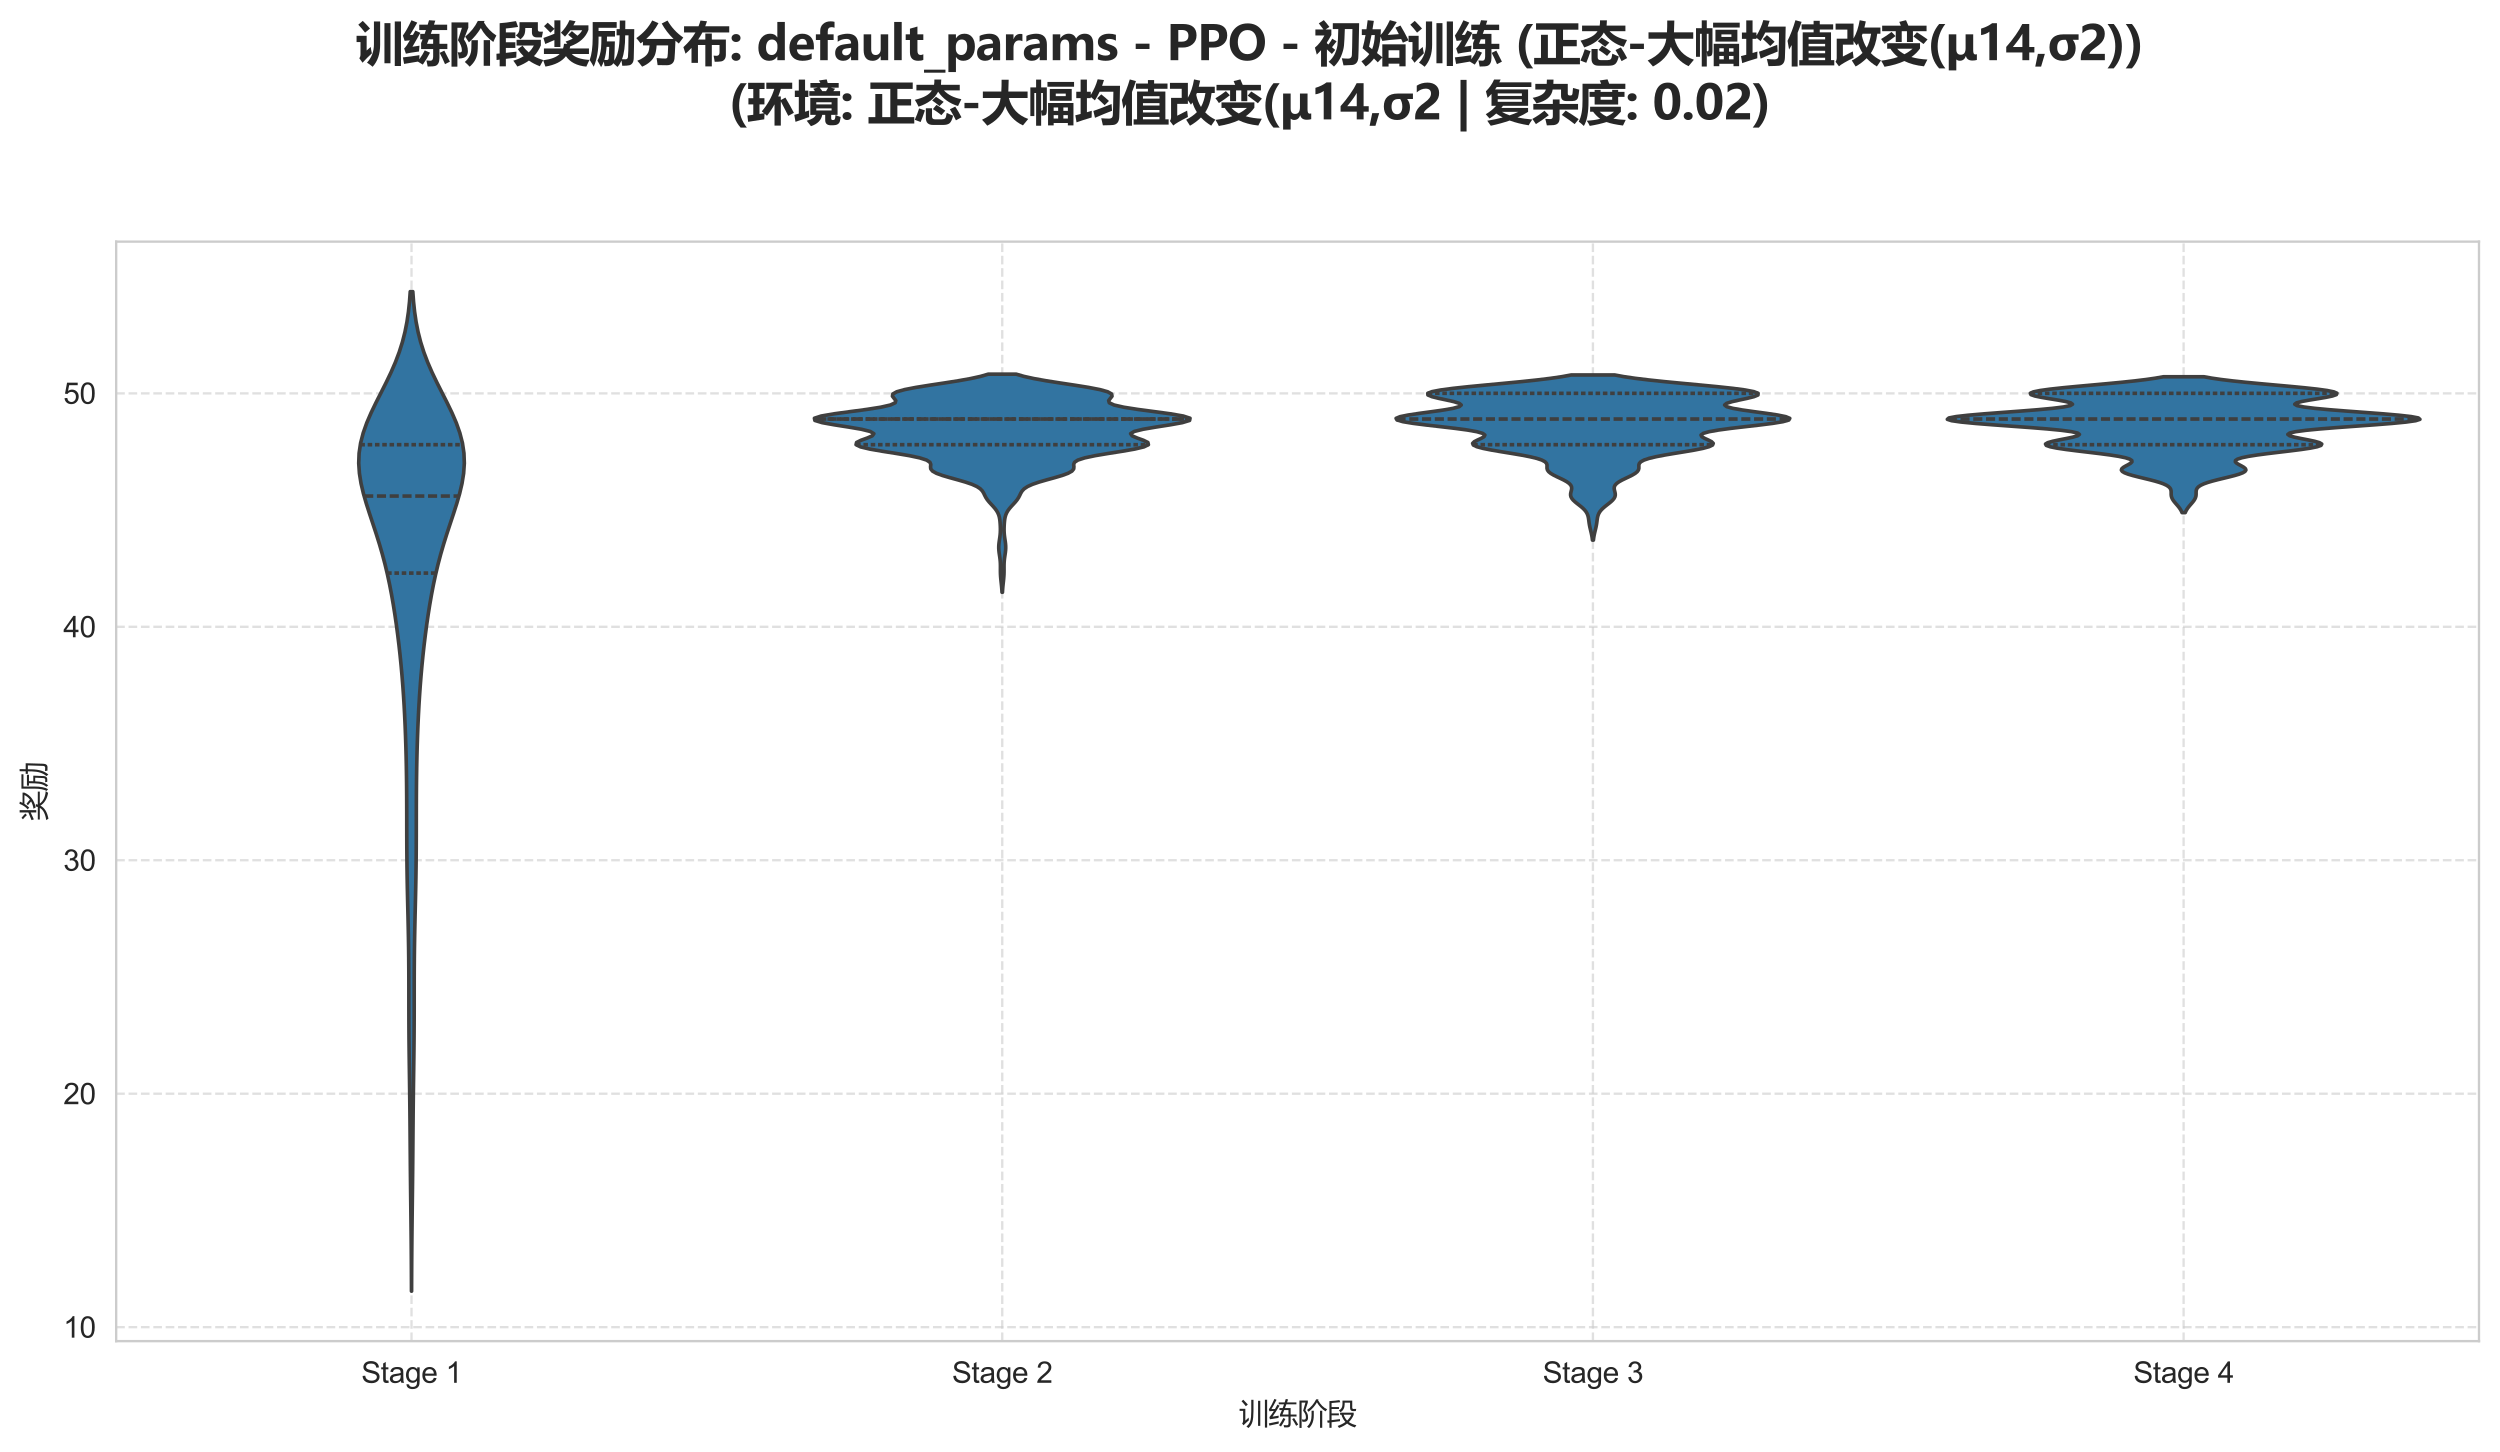 <?xml version="1.0" encoding="utf-8" standalone="no"?>
<!DOCTYPE svg PUBLIC "-//W3C//DTD SVG 1.1//EN"
  "http://www.w3.org/Graphics/SVG/1.1/DTD/svg11.dtd">
<svg xmlns:xlink="http://www.w3.org/1999/xlink" width="856.502pt" height="497.537pt" viewBox="0 0 856.502 497.537" xmlns="http://www.w3.org/2000/svg" version="1.1">
 <defs>
  <style type="text/css">*{stroke-linejoin: round; stroke-linecap: butt}</style>
 </defs>
 <g id="figure_1">
  <g id="patch_1">
   <path d="M 0 497.537 
L 856.502 497.537 
L 856.502 0 
L 0 0 
z
" style="fill: #ffffff"/>
  </g>
  <g id="axes_1">
   <g id="patch_2">
    <path d="M 39.802 459.473 
L 849.302 459.473 
L 849.302 82.791 
L 39.802 82.791 
z
" style="fill: #ffffff"/>
   </g>
   <g id="matplotlib.axis_1">
    <g id="xtick_1">
     <g id="line2d_1">
      <path d="M 140.989 459.473 
L 140.989 82.791 
" clip-path="url(#pb3cdccf5e4)" style="fill: none; stroke-dasharray: 2.96,1.28; stroke-dashoffset: 0; stroke: #cccccc; stroke-opacity: 0.6; stroke-width: 0.8"/>
     </g>
     <g id="text_1">
      <!-- Stage 1 -->
      <g style="fill: #262626" transform="translate(123.754 473.753) scale(0.1 -0.1)">
       <defs>
        <path id="ArialMT-53" d="M 288 1472 
L 859 1522 
Q 900 1178 1048 958 
Q 1197 738 1509 602 
Q 1822 466 2213 466 
Q 2559 466 2825 569 
Q 3091 672 3220 851 
Q 3350 1031 3350 1244 
Q 3350 1459 3225 1620 
Q 3100 1781 2813 1891 
Q 2628 1963 1997 2114 
Q 1366 2266 1113 2400 
Q 784 2572 623 2826 
Q 463 3081 463 3397 
Q 463 3744 659 4045 
Q 856 4347 1234 4503 
Q 1613 4659 2075 4659 
Q 2584 4659 2973 4495 
Q 3363 4331 3572 4012 
Q 3781 3694 3797 3291 
L 3216 3247 
Q 3169 3681 2898 3903 
Q 2628 4125 2100 4125 
Q 1550 4125 1298 3923 
Q 1047 3722 1047 3438 
Q 1047 3191 1225 3031 
Q 1400 2872 2139 2705 
Q 2878 2538 3153 2413 
Q 3553 2228 3743 1945 
Q 3934 1663 3934 1294 
Q 3934 928 3725 604 
Q 3516 281 3123 101 
Q 2731 -78 2241 -78 
Q 1619 -78 1198 103 
Q 778 284 539 648 
Q 300 1013 288 1472 
z
" transform="scale(0.016)"/>
        <path id="ArialMT-74" d="M 1650 503 
L 1731 6 
Q 1494 -44 1306 -44 
Q 1000 -44 831 53 
Q 663 150 594 308 
Q 525 466 525 972 
L 525 2881 
L 113 2881 
L 113 3319 
L 525 3319 
L 525 4141 
L 1084 4478 
L 1084 3319 
L 1650 3319 
L 1650 2881 
L 1084 2881 
L 1084 941 
Q 1084 700 1114 631 
Q 1144 563 1211 522 
Q 1278 481 1403 481 
Q 1497 481 1650 503 
z
" transform="scale(0.016)"/>
        <path id="ArialMT-61" d="M 2588 409 
Q 2275 144 1986 34 
Q 1697 -75 1366 -75 
Q 819 -75 525 192 
Q 231 459 231 875 
Q 231 1119 342 1320 
Q 453 1522 633 1644 
Q 813 1766 1038 1828 
Q 1203 1872 1538 1913 
Q 2219 1994 2541 2106 
Q 2544 2222 2544 2253 
Q 2544 2597 2384 2738 
Q 2169 2928 1744 2928 
Q 1347 2928 1158 2789 
Q 969 2650 878 2297 
L 328 2372 
Q 403 2725 575 2942 
Q 747 3159 1072 3276 
Q 1397 3394 1825 3394 
Q 2250 3394 2515 3294 
Q 2781 3194 2906 3042 
Q 3031 2891 3081 2659 
Q 3109 2516 3109 2141 
L 3109 1391 
Q 3109 606 3145 398 
Q 3181 191 3288 0 
L 2700 0 
Q 2613 175 2588 409 
z
M 2541 1666 
Q 2234 1541 1622 1453 
Q 1275 1403 1131 1340 
Q 988 1278 909 1158 
Q 831 1038 831 891 
Q 831 666 1001 516 
Q 1172 366 1500 366 
Q 1825 366 2078 508 
Q 2331 650 2450 897 
Q 2541 1088 2541 1459 
L 2541 1666 
z
" transform="scale(0.016)"/>
        <path id="ArialMT-67" d="M 319 -275 
L 866 -356 
Q 900 -609 1056 -725 
Q 1266 -881 1628 -881 
Q 2019 -881 2231 -725 
Q 2444 -569 2519 -288 
Q 2563 -116 2559 434 
Q 2191 0 1641 0 
Q 956 0 581 494 
Q 206 988 206 1678 
Q 206 2153 378 2554 
Q 550 2956 876 3175 
Q 1203 3394 1644 3394 
Q 2231 3394 2613 2919 
L 2613 3319 
L 3131 3319 
L 3131 450 
Q 3131 -325 2973 -648 
Q 2816 -972 2473 -1159 
Q 2131 -1347 1631 -1347 
Q 1038 -1347 672 -1080 
Q 306 -813 319 -275 
z
M 784 1719 
Q 784 1066 1043 766 
Q 1303 466 1694 466 
Q 2081 466 2343 764 
Q 2606 1063 2606 1700 
Q 2606 2309 2336 2618 
Q 2066 2928 1684 2928 
Q 1309 2928 1046 2623 
Q 784 2319 784 1719 
z
" transform="scale(0.016)"/>
        <path id="ArialMT-65" d="M 2694 1069 
L 3275 997 
Q 3138 488 2766 206 
Q 2394 -75 1816 -75 
Q 1088 -75 661 373 
Q 234 822 234 1631 
Q 234 2469 665 2931 
Q 1097 3394 1784 3394 
Q 2450 3394 2872 2941 
Q 3294 2488 3294 1666 
Q 3294 1616 3291 1516 
L 816 1516 
Q 847 969 1125 678 
Q 1403 388 1819 388 
Q 2128 388 2347 550 
Q 2566 713 2694 1069 
z
M 847 1978 
L 2700 1978 
Q 2663 2397 2488 2606 
Q 2219 2931 1791 2931 
Q 1403 2931 1139 2672 
Q 875 2413 847 1978 
z
" transform="scale(0.016)"/>
        <path id="ArialMT-20" transform="scale(0.016)"/>
        <path id="ArialMT-31" d="M 2384 0 
L 1822 0 
L 1822 3584 
Q 1619 3391 1289 3197 
Q 959 3003 697 2906 
L 697 3450 
Q 1169 3672 1522 3987 
Q 1875 4303 2022 4600 
L 2384 4600 
L 2384 0 
z
" transform="scale(0.016)"/>
       </defs>
       <use xlink:href="#ArialMT-53"/>
       <use xlink:href="#ArialMT-74" transform="translate(66.699 0)"/>
       <use xlink:href="#ArialMT-61" transform="translate(94.482 0)"/>
       <use xlink:href="#ArialMT-67" transform="translate(150.098 0)"/>
       <use xlink:href="#ArialMT-65" transform="translate(205.713 0)"/>
       <use xlink:href="#ArialMT-20" transform="translate(261.328 0)"/>
       <use xlink:href="#ArialMT-31" transform="translate(289.111 0)"/>
      </g>
     </g>
    </g>
    <g id="xtick_2">
     <g id="line2d_2">
      <path d="M 343.364 459.473 
L 343.364 82.791 
" clip-path="url(#pb3cdccf5e4)" style="fill: none; stroke-dasharray: 2.96,1.28; stroke-dashoffset: 0; stroke: #cccccc; stroke-opacity: 0.6; stroke-width: 0.8"/>
     </g>
     <g id="text_2">
      <!-- Stage 2 -->
      <g style="fill: #262626" transform="translate(326.129 473.753) scale(0.1 -0.1)">
       <defs>
        <path id="ArialMT-32" d="M 3222 541 
L 3222 0 
L 194 0 
Q 188 203 259 391 
Q 375 700 629 1000 
Q 884 1300 1366 1694 
Q 2113 2306 2375 2664 
Q 2638 3022 2638 3341 
Q 2638 3675 2398 3904 
Q 2159 4134 1775 4134 
Q 1369 4134 1125 3890 
Q 881 3647 878 3216 
L 300 3275 
Q 359 3922 746 4261 
Q 1134 4600 1788 4600 
Q 2447 4600 2831 4234 
Q 3216 3869 3216 3328 
Q 3216 3053 3103 2787 
Q 2991 2522 2730 2228 
Q 2469 1934 1863 1422 
Q 1356 997 1212 845 
Q 1069 694 975 541 
L 3222 541 
z
" transform="scale(0.016)"/>
       </defs>
       <use xlink:href="#ArialMT-53"/>
       <use xlink:href="#ArialMT-74" transform="translate(66.699 0)"/>
       <use xlink:href="#ArialMT-61" transform="translate(94.482 0)"/>
       <use xlink:href="#ArialMT-67" transform="translate(150.098 0)"/>
       <use xlink:href="#ArialMT-65" transform="translate(205.713 0)"/>
       <use xlink:href="#ArialMT-20" transform="translate(261.328 0)"/>
       <use xlink:href="#ArialMT-32" transform="translate(289.111 0)"/>
      </g>
     </g>
    </g>
    <g id="xtick_3">
     <g id="line2d_3">
      <path d="M 545.739 459.473 
L 545.739 82.791 
" clip-path="url(#pb3cdccf5e4)" style="fill: none; stroke-dasharray: 2.96,1.28; stroke-dashoffset: 0; stroke: #cccccc; stroke-opacity: 0.6; stroke-width: 0.8"/>
     </g>
     <g id="text_3">
      <!-- Stage 3 -->
      <g style="fill: #262626" transform="translate(528.504 473.753) scale(0.1 -0.1)">
       <defs>
        <path id="ArialMT-33" d="M 269 1209 
L 831 1284 
Q 928 806 1161 595 
Q 1394 384 1728 384 
Q 2125 384 2398 659 
Q 2672 934 2672 1341 
Q 2672 1728 2419 1979 
Q 2166 2231 1775 2231 
Q 1616 2231 1378 2169 
L 1441 2663 
Q 1497 2656 1531 2656 
Q 1891 2656 2178 2843 
Q 2466 3031 2466 3422 
Q 2466 3731 2256 3934 
Q 2047 4138 1716 4138 
Q 1388 4138 1169 3931 
Q 950 3725 888 3313 
L 325 3413 
Q 428 3978 793 4289 
Q 1159 4600 1703 4600 
Q 2078 4600 2393 4439 
Q 2709 4278 2876 4000 
Q 3044 3722 3044 3409 
Q 3044 3113 2884 2869 
Q 2725 2625 2413 2481 
Q 2819 2388 3044 2092 
Q 3269 1797 3269 1353 
Q 3269 753 2831 336 
Q 2394 -81 1725 -81 
Q 1122 -81 723 278 
Q 325 638 269 1209 
z
" transform="scale(0.016)"/>
       </defs>
       <use xlink:href="#ArialMT-53"/>
       <use xlink:href="#ArialMT-74" transform="translate(66.699 0)"/>
       <use xlink:href="#ArialMT-61" transform="translate(94.482 0)"/>
       <use xlink:href="#ArialMT-67" transform="translate(150.098 0)"/>
       <use xlink:href="#ArialMT-65" transform="translate(205.713 0)"/>
       <use xlink:href="#ArialMT-20" transform="translate(261.328 0)"/>
       <use xlink:href="#ArialMT-33" transform="translate(289.111 0)"/>
      </g>
     </g>
    </g>
    <g id="xtick_4">
     <g id="line2d_4">
      <path d="M 748.114 459.473 
L 748.114 82.791 
" clip-path="url(#pb3cdccf5e4)" style="fill: none; stroke-dasharray: 2.96,1.28; stroke-dashoffset: 0; stroke: #cccccc; stroke-opacity: 0.6; stroke-width: 0.8"/>
     </g>
     <g id="text_4">
      <!-- Stage 4 -->
      <g style="fill: #262626" transform="translate(730.879 473.753) scale(0.1 -0.1)">
       <defs>
        <path id="ArialMT-34" d="M 2069 0 
L 2069 1097 
L 81 1097 
L 81 1613 
L 2172 4581 
L 2631 4581 
L 2631 1613 
L 3250 1613 
L 3250 1097 
L 2631 1097 
L 2631 0 
L 2069 0 
z
M 2069 1613 
L 2069 3678 
L 634 1613 
L 2069 1613 
z
" transform="scale(0.016)"/>
       </defs>
       <use xlink:href="#ArialMT-53"/>
       <use xlink:href="#ArialMT-74" transform="translate(66.699 0)"/>
       <use xlink:href="#ArialMT-61" transform="translate(94.482 0)"/>
       <use xlink:href="#ArialMT-67" transform="translate(150.098 0)"/>
       <use xlink:href="#ArialMT-65" transform="translate(205.713 0)"/>
       <use xlink:href="#ArialMT-20" transform="translate(261.328 0)"/>
       <use xlink:href="#ArialMT-34" transform="translate(289.111 0)"/>
      </g>
     </g>
    </g>
    <g id="text_5">
     <!-- 训练阶段 -->
     <g style="fill: #262626" transform="translate(424.552 487.851) scale(0.1 -0.1)">
      <defs>
       <path id="MicrosoftYaHei-8bad" d="M 2581 5178 
L 3056 5178 
L 3056 2722 
Q 3056 1272 2831 466 
Q 2613 -297 1981 -872 
Q 1769 -678 1550 -534 
Q 2156 -66 2375 647 
Q 2581 1353 2581 2678 
L 2581 5178 
z
M 5506 5184 
L 5981 5184 
L 5981 -772 
L 5506 -772 
L 5506 5184 
z
M 4038 4953 
L 4513 4953 
L 4513 -403 
L 4038 -403 
L 4038 4953 
z
M 2025 1372 
Q 2025 1059 2069 784 
Q 1438 247 913 -284 
L 625 116 
Q 838 316 838 691 
L 838 2803 
L 81 2803 
L 81 3253 
L 1313 3253 
L 1313 709 
Q 1650 1009 2025 1372 
z
M 875 5191 
Q 1438 4628 1850 4166 
L 1413 3797 
Q 1031 4303 500 4872 
L 875 5191 
z
" transform="scale(0.016)"/>
       <path id="MicrosoftYaHei-7ec3" d="M 2363 3403 
L 3059 3403 
Q 3203 3781 3344 4197 
L 2213 4197 
L 2213 4622 
L 3488 4622 
Q 3603 4975 3719 5353 
L 4219 5253 
Q 4109 4931 4000 4622 
L 6000 4622 
L 6000 4197 
L 3847 4197 
Q 3700 3791 3553 3403 
L 4763 3403 
L 4763 2016 
L 6025 2016 
L 6025 1591 
L 4763 1591 
L 4763 3 
Q 4763 -734 4056 -734 
Q 3788 -734 3369 -728 
Q 3331 -516 3263 -241 
Q 3638 -284 3931 -284 
Q 4300 -284 4300 109 
L 4300 1591 
L 2475 1591 
L 2475 1997 
Q 2688 2450 2897 2978 
L 2363 2978 
L 2363 3403 
z
M 888 1566 
Q 1531 1659 2219 1778 
Q 2181 1547 2163 1297 
Q 1600 1216 319 1003 
L 219 1472 
Q 669 1969 1175 2794 
Q 666 2763 219 2722 
L 100 3147 
Q 700 3966 1294 5366 
L 1750 5178 
Q 1088 3878 644 3184 
Q 1078 3194 1419 3203 
Q 1669 3638 1931 4147 
L 2388 3916 
Q 1656 2659 888 1566 
z
M 3013 2016 
L 4300 2016 
L 4300 2978 
L 3394 2978 
Q 3203 2484 3013 2016 
z
M 94 122 
Q 1031 291 2219 559 
Q 2200 316 2206 78 
Q 1231 -103 219 -353 
L 94 122 
z
M 3194 1272 
L 3638 1066 
Q 3194 203 2700 -547 
Q 2500 -397 2275 -278 
Q 2813 459 3194 1272 
z
M 5094 1041 
L 5500 1278 
Q 5963 578 6381 -122 
L 5950 -391 
Q 5544 366 5094 1041 
z
" transform="scale(0.016)"/>
       <path id="MicrosoftYaHei-9636" d="M 2213 1816 
Q 2388 616 1644 484 
Q 1406 441 1031 478 
Q 981 734 913 991 
Q 1206 916 1475 941 
Q 1894 991 1744 1797 
Q 1669 2222 1188 2853 
Q 1419 3616 1688 4578 
L 863 4578 
L 863 -853 
L 400 -853 
L 400 5016 
L 2194 5016 
L 2194 4578 
Q 1906 3672 1663 2934 
Q 2144 2284 2213 1816 
z
M 3469 2834 
L 3469 1841 
Q 3469 78 2450 -897 
Q 2269 -734 2031 -572 
Q 2994 297 2994 1859 
L 2994 2834 
L 3469 2834 
z
M 4806 2834 
L 5281 2834 
L 5281 -822 
L 4806 -822 
L 4806 2834 
z
M 4475 5278 
L 4388 5078 
Q 5169 3653 6338 3134 
Q 6175 2947 5994 2697 
Q 4856 3384 4144 4634 
Q 3494 3472 2356 2609 
Q 2206 2828 2031 3003 
Q 3244 3809 3981 5278 
L 4475 5278 
z
" transform="scale(0.016)"/>
       <path id="MicrosoftYaHei-6bb5" d="M 2844 1978 
L 2844 2422 
L 5763 2422 
L 5763 1953 
Q 5397 1069 4731 416 
Q 5378 -63 6338 -266 
Q 6144 -516 6019 -747 
Q 5031 -456 4359 88 
Q 3638 -488 2631 -853 
Q 2450 -559 2331 -422 
Q 3313 -75 3997 428 
Q 3400 1069 3138 1978 
L 2844 1978 
z
M 88 722 
Q 325 744 569 769 
L 569 4897 
Q 1931 4972 2719 5116 
L 2888 4653 
Q 2175 4559 1031 4484 
L 1031 3616 
L 2613 3616 
L 2613 3203 
L 1031 3203 
L 1031 2259 
L 2594 2259 
L 2594 1847 
L 1031 1847 
L 1031 819 
Q 1891 916 2838 1041 
Q 2831 916 2831 591 
Q 1894 484 1031 366 
L 1031 -816 
L 569 -816 
L 569 303 
Q 381 275 200 247 
L 88 722 
z
M 5738 3209 
Q 5981 3209 6306 3228 
L 6219 2759 
Q 5906 2747 5625 2747 
Q 4988 2747 4988 3459 
L 4988 4553 
L 3831 4553 
L 3831 4216 
Q 3831 3053 2938 2522 
Q 2781 2709 2600 2909 
Q 3363 3272 3363 4241 
L 3363 4997 
L 5456 4997 
L 5456 3497 
Q 5456 3209 5738 3209 
z
M 5256 1978 
L 3613 1978 
Q 3863 1241 4363 731 
Q 4956 1275 5256 1978 
z
" transform="scale(0.016)"/>
      </defs>
      <use xlink:href="#MicrosoftYaHei-8bad"/>
      <use xlink:href="#MicrosoftYaHei-7ec3" transform="translate(100 0)"/>
      <use xlink:href="#MicrosoftYaHei-9636" transform="translate(200 0)"/>
      <use xlink:href="#MicrosoftYaHei-6bb5" transform="translate(300 0)"/>
     </g>
    </g>
   </g>
   <g id="matplotlib.axis_2">
    <g id="ytick_1">
     <g id="line2d_5">
      <path d="M 39.802 454.696 
L 849.302 454.696 
" clip-path="url(#pb3cdccf5e4)" style="fill: none; stroke-dasharray: 2.96,1.28; stroke-dashoffset: 0; stroke: #cccccc; stroke-opacity: 0.6; stroke-width: 0.8"/>
     </g>
     <g id="text_6">
      <!-- 10 -->
      <g style="fill: #262626" transform="translate(21.68 458.275) scale(0.1 -0.1)">
       <defs>
        <path id="ArialMT-30" d="M 266 2259 
Q 266 3072 433 3567 
Q 600 4063 929 4331 
Q 1259 4600 1759 4600 
Q 2128 4600 2406 4451 
Q 2684 4303 2865 4023 
Q 3047 3744 3150 3342 
Q 3253 2941 3253 2259 
Q 3253 1453 3087 958 
Q 2922 463 2592 192 
Q 2263 -78 1759 -78 
Q 1097 -78 719 397 
Q 266 969 266 2259 
z
M 844 2259 
Q 844 1131 1108 757 
Q 1372 384 1759 384 
Q 2147 384 2411 759 
Q 2675 1134 2675 2259 
Q 2675 3391 2411 3762 
Q 2147 4134 1753 4134 
Q 1366 4134 1134 3806 
Q 844 3388 844 2259 
z
" transform="scale(0.016)"/>
       </defs>
       <use xlink:href="#ArialMT-31"/>
       <use xlink:href="#ArialMT-30" transform="translate(55.615 0)"/>
      </g>
     </g>
    </g>
    <g id="ytick_2">
     <g id="line2d_6">
      <path d="M 39.802 374.712 
L 849.302 374.712 
" clip-path="url(#pb3cdccf5e4)" style="fill: none; stroke-dasharray: 2.96,1.28; stroke-dashoffset: 0; stroke: #cccccc; stroke-opacity: 0.6; stroke-width: 0.8"/>
     </g>
     <g id="text_7">
      <!-- 20 -->
      <g style="fill: #262626" transform="translate(21.68 378.291) scale(0.1 -0.1)">
       <use xlink:href="#ArialMT-32"/>
       <use xlink:href="#ArialMT-30" transform="translate(55.615 0)"/>
      </g>
     </g>
    </g>
    <g id="ytick_3">
     <g id="line2d_7">
      <path d="M 39.802 294.727 
L 849.302 294.727 
" clip-path="url(#pb3cdccf5e4)" style="fill: none; stroke-dasharray: 2.96,1.28; stroke-dashoffset: 0; stroke: #cccccc; stroke-opacity: 0.6; stroke-width: 0.8"/>
     </g>
     <g id="text_8">
      <!-- 30 -->
      <g style="fill: #262626" transform="translate(21.68 298.306) scale(0.1 -0.1)">
       <use xlink:href="#ArialMT-33"/>
       <use xlink:href="#ArialMT-30" transform="translate(55.615 0)"/>
      </g>
     </g>
    </g>
    <g id="ytick_4">
     <g id="line2d_8">
      <path d="M 39.802 214.743 
L 849.302 214.743 
" clip-path="url(#pb3cdccf5e4)" style="fill: none; stroke-dasharray: 2.96,1.28; stroke-dashoffset: 0; stroke: #cccccc; stroke-opacity: 0.6; stroke-width: 0.8"/>
     </g>
     <g id="text_9">
      <!-- 40 -->
      <g style="fill: #262626" transform="translate(21.68 218.322) scale(0.1 -0.1)">
       <use xlink:href="#ArialMT-34"/>
       <use xlink:href="#ArialMT-30" transform="translate(55.615 0)"/>
      </g>
     </g>
    </g>
    <g id="ytick_5">
     <g id="line2d_9">
      <path d="M 39.802 134.758 
L 849.302 134.758 
" clip-path="url(#pb3cdccf5e4)" style="fill: none; stroke-dasharray: 2.96,1.28; stroke-dashoffset: 0; stroke: #cccccc; stroke-opacity: 0.6; stroke-width: 0.8"/>
     </g>
     <g id="text_10">
      <!-- 50 -->
      <g style="fill: #262626" transform="translate(21.68 138.337) scale(0.1 -0.1)">
       <defs>
        <path id="ArialMT-35" d="M 266 1200 
L 856 1250 
Q 922 819 1161 601 
Q 1400 384 1738 384 
Q 2144 384 2425 690 
Q 2706 997 2706 1503 
Q 2706 1984 2436 2262 
Q 2166 2541 1728 2541 
Q 1456 2541 1237 2417 
Q 1019 2294 894 2097 
L 366 2166 
L 809 4519 
L 3088 4519 
L 3088 3981 
L 1259 3981 
L 1013 2750 
Q 1425 3038 1878 3038 
Q 2478 3038 2890 2622 
Q 3303 2206 3303 1553 
Q 3303 931 2941 478 
Q 2500 -78 1738 -78 
Q 1113 -78 717 272 
Q 322 622 266 1200 
z
" transform="scale(0.016)"/>
       </defs>
       <use xlink:href="#ArialMT-35"/>
       <use xlink:href="#ArialMT-30" transform="translate(55.615 0)"/>
      </g>
     </g>
    </g>
    <g id="text_11">
     <!-- 奖励 -->
     <g style="fill: #262626" transform="translate(15.194 281.132) rotate(-90) scale(0.1 -0.1)">
      <defs>
       <path id="MicrosoftYaHei-5956" d="M 6306 -284 
Q 6119 -528 5944 -803 
Q 4031 -491 3197 859 
Q 2550 -472 406 -878 
Q 281 -666 100 -403 
Q 2175 -84 2709 972 
L 225 972 
L 225 1403 
L 2900 1403 
Q 2969 1600 3019 1822 
L 3531 1822 
Q 3484 1603 3422 1403 
L 6200 1403 
L 6200 972 
L 3647 972 
Q 4472 -169 6306 -284 
z
M 2388 3553 
Q 3181 4228 3588 5334 
L 4056 5241 
Q 3941 4938 3803 4666 
L 5988 4666 
L 5988 4278 
Q 5181 2359 2788 1853 
Q 2706 2072 2531 2316 
Q 3434 2463 4094 2831 
Q 3688 3222 3288 3516 
L 3588 3822 
Q 4056 3481 4491 3084 
Q 5116 3550 5463 4266 
L 3588 4266 
Q 3228 3666 2763 3234 
Q 2588 3428 2388 3553 
z
M 1744 5291 
L 2231 5291 
L 2231 1728 
L 1744 1728 
L 1744 2925 
Q 1231 2694 256 2253 
L 94 2747 
Q 991 3088 1744 3425 
L 1744 5291 
z
M 281 4584 
L 588 4891 
Q 1088 4503 1513 4072 
L 1169 3741 
Q 700 4253 281 4584 
z
" transform="scale(0.016)"/>
       <path id="MicrosoftYaHei-52b1" d="M 3756 3997 
L 4303 3997 
Q 4316 4669 4319 5297 
L 4775 5297 
Q 4763 4559 4750 3997 
L 6031 3997 
Q 5963 1203 5925 278 
Q 5888 -678 5169 -678 
Q 4969 -678 4444 -666 
Q 4406 -378 4350 -134 
Q 4856 -178 5081 -178 
Q 5425 -178 5456 272 
Q 5513 1266 5563 3528 
L 4741 3528 
Q 4731 3028 4725 2716 
Q 4688 334 3600 -859 
Q 3469 -666 3281 -447 
Q 4238 634 4275 2634 
Q 4288 3091 4297 3528 
L 3756 3528 
L 3756 3997 
z
M 1225 3728 
L 3563 3728 
L 3563 3291 
L 2194 3291 
Q 2184 2784 2172 2372 
L 3375 2372 
Q 3319 766 3275 91 
Q 3206 -628 2581 -628 
Q 2406 -628 2050 -622 
Q 2013 -416 1956 -159 
Q 2306 -197 2475 -197 
Q 2819 -203 2850 216 
Q 2894 797 2931 1959 
L 2153 1959 
Q 2125 1378 2081 1034 
Q 1969 -3 1300 -828 
Q 1175 -659 981 -453 
Q 1531 209 1644 1097 
Q 1728 1641 1756 3291 
L 1225 3291 
L 1225 3728 
z
M 1044 4472 
L 1044 2166 
Q 1044 147 475 -809 
Q 306 -647 94 -478 
Q 588 341 588 2184 
L 588 4909 
L 3663 4909 
L 3663 4472 
L 1044 4472 
z
" transform="scale(0.016)"/>
      </defs>
      <use xlink:href="#MicrosoftYaHei-5956"/>
      <use xlink:href="#MicrosoftYaHei-52b1" transform="translate(100 0)"/>
     </g>
    </g>
   </g>
   <g id="FillBetweenPolyCollection_1">
    <defs>
     <path id="mbb62fdc9c6" d="M 141.01 -55.186 
L 140.968 -55.186 
L 140.957 -58.645 
L 140.942 -62.104 
L 140.923 -65.563 
L 140.898 -69.022 
L 140.869 -72.481 
L 140.834 -75.94 
L 140.796 -79.399 
L 140.756 -82.858 
L 140.714 -86.317 
L 140.673 -89.776 
L 140.635 -93.235 
L 140.599 -96.694 
L 140.568 -100.153 
L 140.539 -103.612 
L 140.512 -107.071 
L 140.485 -110.53 
L 140.456 -113.989 
L 140.423 -117.448 
L 140.385 -120.907 
L 140.342 -124.366 
L 140.295 -127.824 
L 140.247 -131.283 
L 140.2 -134.742 
L 140.158 -138.201 
L 140.123 -141.66 
L 140.098 -145.119 
L 140.083 -148.578 
L 140.076 -152.037 
L 140.074 -155.496 
L 140.073 -158.955 
L 140.067 -162.414 
L 140.053 -165.873 
L 140.026 -169.332 
L 139.985 -172.791 
L 139.93 -176.25 
L 139.862 -179.709 
L 139.786 -183.168 
L 139.705 -186.627 
L 139.625 -190.086 
L 139.55 -193.545 
L 139.486 -197.004 
L 139.435 -200.463 
L 139.398 -203.922 
L 139.374 -207.381 
L 139.361 -210.84 
L 139.355 -214.299 
L 139.351 -217.758 
L 139.344 -221.217 
L 139.329 -224.676 
L 139.304 -228.135 
L 139.264 -231.594 
L 139.209 -235.053 
L 139.135 -238.512 
L 139.043 -241.971 
L 138.93 -245.43 
L 138.795 -248.889 
L 138.636 -252.348 
L 138.451 -255.807 
L 138.238 -259.266 
L 137.995 -262.725 
L 137.718 -266.184 
L 137.408 -269.643 
L 137.062 -273.101 
L 136.679 -276.56 
L 136.258 -280.019 
L 135.797 -283.478 
L 135.295 -286.937 
L 134.744 -290.396 
L 134.139 -293.855 
L 133.471 -297.314 
L 132.728 -300.773 
L 131.902 -304.232 
L 130.986 -307.691 
L 129.981 -311.15 
L 128.898 -314.609 
L 127.762 -318.068 
L 126.613 -321.527 
L 125.506 -324.986 
L 124.508 -328.445 
L 123.694 -331.904 
L 123.137 -335.363 
L 122.9 -338.822 
L 123.029 -342.281 
L 123.543 -345.74 
L 124.432 -349.199 
L 125.653 -352.658 
L 127.141 -356.117 
L 128.808 -359.576 
L 130.56 -363.035 
L 132.304 -366.494 
L 133.959 -369.953 
L 135.461 -373.412 
L 136.769 -376.871 
L 137.862 -380.33 
L 138.742 -383.789 
L 139.423 -387.248 
L 139.932 -390.707 
L 140.298 -394.166 
L 140.552 -397.625 
L 141.427 -397.625 
L 141.427 -397.625 
L 141.68 -394.166 
L 142.046 -390.707 
L 142.555 -387.248 
L 143.236 -383.789 
L 144.116 -380.33 
L 145.21 -376.871 
L 146.517 -373.412 
L 148.019 -369.953 
L 149.674 -366.494 
L 151.418 -363.035 
L 153.17 -359.576 
L 154.837 -356.117 
L 156.325 -352.658 
L 157.546 -349.199 
L 158.435 -345.74 
L 158.949 -342.281 
L 159.078 -338.822 
L 158.842 -335.363 
L 158.284 -331.904 
L 157.47 -328.445 
L 156.472 -324.986 
L 155.365 -321.527 
L 154.216 -318.068 
L 153.08 -314.609 
L 151.997 -311.15 
L 150.992 -307.691 
L 150.076 -304.232 
L 149.25 -300.773 
L 148.507 -297.314 
L 147.839 -293.855 
L 147.234 -290.396 
L 146.684 -286.937 
L 146.181 -283.478 
L 145.72 -280.019 
L 145.299 -276.56 
L 144.917 -273.101 
L 144.57 -269.643 
L 144.26 -266.184 
L 143.984 -262.725 
L 143.74 -259.266 
L 143.527 -255.807 
L 143.342 -252.348 
L 143.183 -248.889 
L 143.048 -245.43 
L 142.935 -241.971 
L 142.843 -238.512 
L 142.769 -235.053 
L 142.714 -231.594 
L 142.674 -228.135 
L 142.649 -224.676 
L 142.634 -221.217 
L 142.628 -217.758 
L 142.623 -214.299 
L 142.617 -210.84 
L 142.604 -207.381 
L 142.58 -203.922 
L 142.543 -200.463 
L 142.492 -197.004 
L 142.428 -193.545 
L 142.353 -190.086 
L 142.273 -186.627 
L 142.192 -183.168 
L 142.116 -179.709 
L 142.048 -176.25 
L 141.993 -172.791 
L 141.952 -169.332 
L 141.925 -165.873 
L 141.911 -162.414 
L 141.905 -158.955 
L 141.904 -155.496 
L 141.902 -152.037 
L 141.895 -148.578 
L 141.88 -145.119 
L 141.855 -141.66 
L 141.821 -138.201 
L 141.778 -134.742 
L 141.732 -131.283 
L 141.683 -127.824 
L 141.636 -124.366 
L 141.593 -120.907 
L 141.555 -117.448 
L 141.523 -113.989 
L 141.493 -110.53 
L 141.466 -107.071 
L 141.439 -103.612 
L 141.411 -100.153 
L 141.379 -96.694 
L 141.343 -93.235 
L 141.305 -89.776 
L 141.264 -86.317 
L 141.223 -82.858 
L 141.182 -79.399 
L 141.144 -75.94 
L 141.109 -72.481 
L 141.08 -69.022 
L 141.055 -65.563 
L 141.036 -62.104 
L 141.021 -58.645 
L 141.01 -55.186 
z
" style="stroke: #3f3f3f; stroke-width: 1.25"/>
    </defs>
    <g clip-path="url(#pb3cdccf5e4)">
     <use xlink:href="#mbb62fdc9c6" x="0" y="497.537" style="fill: #3274a1; stroke: #3f3f3f; stroke-width: 1.25"/>
    </g>
   </g>
   <g id="FillBetweenPolyCollection_2">
    <defs>
     <path id="mbbdff9d80e" d="M 343.443 -294.625 
L 343.285 -294.625 
L 343.243 -295.38 
L 343.186 -296.135 
L 343.117 -296.889 
L 343.038 -297.644 
L 342.956 -298.399 
L 342.879 -299.154 
L 342.814 -299.908 
L 342.769 -300.663 
L 342.745 -301.418 
L 342.739 -302.173 
L 342.743 -302.927 
L 342.744 -303.682 
L 342.728 -304.437 
L 342.687 -305.191 
L 342.615 -305.946 
L 342.516 -306.701 
L 342.404 -307.456 
L 342.296 -308.21 
L 342.213 -308.965 
L 342.171 -309.72 
L 342.178 -310.475 
L 342.234 -311.229 
L 342.326 -311.984 
L 342.436 -312.739 
L 342.546 -313.494 
L 342.637 -314.248 
L 342.698 -315.003 
L 342.727 -315.758 
L 342.727 -316.513 
L 342.704 -317.267 
L 342.664 -318.022 
L 342.606 -318.777 
L 342.521 -319.532 
L 342.389 -320.286 
L 342.182 -321.041 
L 341.873 -321.796 
L 341.443 -322.551 
L 340.891 -323.305 
L 340.241 -324.06 
L 339.542 -324.815 
L 338.857 -325.57 
L 338.249 -326.324 
L 337.755 -327.079 
L 337.363 -327.834 
L 337.003 -328.589 
L 336.545 -329.343 
L 335.823 -330.098 
L 334.677 -330.853 
L 333.004 -331.608 
L 330.804 -332.362 
L 328.206 -333.117 
L 325.462 -333.872 
L 322.898 -334.626 
L 320.832 -335.381 
L 319.481 -336.136 
L 318.872 -336.891 
L 318.809 -337.645 
L 318.892 -338.4 
L 318.607 -339.155 
L 317.46 -339.91 
L 315.128 -340.664 
L 311.577 -341.419 
L 307.11 -342.174 
L 302.327 -342.929 
L 297.988 -343.683 
L 294.815 -344.438 
L 293.284 -345.193 
L 293.468 -345.948 
L 294.99 -346.702 
L 297.097 -347.457 
L 298.85 -348.212 
L 299.383 -348.967 
L 298.151 -349.721 
L 295.096 -350.476 
L 290.694 -351.231 
L 285.85 -351.986 
L 281.671 -352.74 
L 279.176 -353.495 
L 279.025 -354.25 
L 281.347 -355.005 
L 285.71 -355.759 
L 291.251 -356.514 
L 296.915 -357.269 
L 301.73 -358.024 
L 305.049 -358.778 
L 306.683 -359.533 
L 306.903 -360.288 
L 306.333 -361.043 
L 305.752 -361.797 
L 305.882 -362.552 
L 307.213 -363.307 
L 309.909 -364.061 
L 313.809 -364.816 
L 318.511 -365.571 
L 323.503 -366.326 
L 328.294 -367.08 
L 332.512 -367.835 
L 335.949 -368.59 
L 338.558 -369.345 
L 348.17 -369.345 
L 348.17 -369.345 
L 350.779 -368.59 
L 354.216 -367.835 
L 358.434 -367.08 
L 363.225 -366.326 
L 368.217 -365.571 
L 372.919 -364.816 
L 376.819 -364.061 
L 379.515 -363.307 
L 380.846 -362.552 
L 380.976 -361.797 
L 380.395 -361.043 
L 379.825 -360.288 
L 380.045 -359.533 
L 381.679 -358.778 
L 384.998 -358.024 
L 389.813 -357.269 
L 395.477 -356.514 
L 401.018 -355.759 
L 405.381 -355.005 
L 407.703 -354.25 
L 407.552 -353.495 
L 405.057 -352.74 
L 400.878 -351.986 
L 396.034 -351.231 
L 391.632 -350.476 
L 388.577 -349.721 
L 387.345 -348.967 
L 387.879 -348.212 
L 389.632 -347.457 
L 391.738 -346.702 
L 393.26 -345.948 
L 393.444 -345.193 
L 391.913 -344.438 
L 388.74 -343.683 
L 384.401 -342.929 
L 379.618 -342.174 
L 375.151 -341.419 
L 371.6 -340.664 
L 369.268 -339.91 
L 368.122 -339.155 
L 367.836 -338.4 
L 367.919 -337.645 
L 367.856 -336.891 
L 367.247 -336.136 
L 365.896 -335.381 
L 363.83 -334.626 
L 361.266 -333.872 
L 358.522 -333.117 
L 355.924 -332.362 
L 353.724 -331.608 
L 352.051 -330.853 
L 350.905 -330.098 
L 350.183 -329.343 
L 349.725 -328.589 
L 349.365 -327.834 
L 348.973 -327.079 
L 348.479 -326.324 
L 347.871 -325.57 
L 347.186 -324.815 
L 346.487 -324.06 
L 345.837 -323.305 
L 345.286 -322.551 
L 344.856 -321.796 
L 344.546 -321.041 
L 344.339 -320.286 
L 344.207 -319.532 
L 344.122 -318.777 
L 344.064 -318.022 
L 344.024 -317.267 
L 344.001 -316.513 
L 344.001 -315.758 
L 344.03 -315.003 
L 344.091 -314.248 
L 344.182 -313.494 
L 344.292 -312.739 
L 344.403 -311.984 
L 344.495 -311.229 
L 344.55 -310.475 
L 344.557 -309.72 
L 344.515 -308.965 
L 344.432 -308.21 
L 344.324 -307.456 
L 344.212 -306.701 
L 344.114 -305.946 
L 344.041 -305.191 
L 344 -304.437 
L 343.984 -303.682 
L 343.985 -302.927 
L 343.989 -302.173 
L 343.983 -301.418 
L 343.959 -300.663 
L 343.914 -299.908 
L 343.849 -299.154 
L 343.772 -298.399 
L 343.69 -297.644 
L 343.611 -296.889 
L 343.542 -296.135 
L 343.486 -295.38 
L 343.443 -294.625 
z
" style="stroke: #3f3f3f; stroke-width: 1.25"/>
    </defs>
    <g clip-path="url(#pb3cdccf5e4)">
     <use xlink:href="#mbbdff9d80e" x="0" y="497.537" style="fill: #3274a1; stroke: #3f3f3f; stroke-width: 1.25"/>
    </g>
   </g>
   <g id="FillBetweenPolyCollection_3">
    <defs>
     <path id="m49c7e1ae6d" d="M 545.904 -312.498 
L 545.575 -312.498 
L 545.506 -313.069 
L 545.42 -313.64 
L 545.317 -314.212 
L 545.197 -314.783 
L 545.066 -315.355 
L 544.928 -315.926 
L 544.792 -316.498 
L 544.665 -317.069 
L 544.553 -317.64 
L 544.458 -318.212 
L 544.379 -318.783 
L 544.306 -319.355 
L 544.225 -319.926 
L 544.116 -320.498 
L 543.953 -321.069 
L 543.712 -321.64 
L 543.373 -322.212 
L 542.924 -322.783 
L 542.363 -323.355 
L 541.709 -323.926 
L 540.992 -324.497 
L 540.258 -325.069 
L 539.562 -325.64 
L 538.959 -326.212 
L 538.496 -326.783 
L 538.201 -327.355 
L 538.081 -327.926 
L 538.109 -328.497 
L 538.234 -329.069 
L 538.382 -329.64 
L 538.467 -330.212 
L 538.402 -330.783 
L 538.121 -331.355 
L 537.581 -331.926 
L 536.779 -332.497 
L 535.754 -333.069 
L 534.583 -333.64 
L 533.369 -334.212 
L 532.231 -334.783 
L 531.273 -335.355 
L 530.575 -335.926 
L 530.163 -336.497 
L 530.005 -337.069 
L 530.004 -337.64 
L 530.012 -338.212 
L 529.842 -338.783 
L 529.303 -339.355 
L 528.228 -339.926 
L 526.51 -340.497 
L 524.126 -341.069 
L 521.156 -341.64 
L 517.779 -342.212 
L 514.261 -342.783 
L 510.914 -343.355 
L 508.056 -343.926 
L 505.952 -344.497 
L 504.765 -345.069 
L 504.522 -345.64 
L 505.091 -346.212 
L 506.2 -346.783 
L 507.463 -347.355 
L 508.443 -347.926 
L 508.716 -348.497 
L 507.947 -349.069 
L 505.948 -349.64 
L 502.722 -350.212 
L 498.477 -350.783 
L 493.602 -351.355 
L 488.623 -351.926 
L 484.121 -352.497 
L 480.647 -353.069 
L 478.63 -353.64 
L 478.303 -354.212 
L 479.665 -354.783 
L 482.473 -355.355 
L 486.283 -355.926 
L 490.516 -356.497 
L 494.553 -357.069 
L 497.829 -357.64 
L 499.924 -358.212 
L 500.62 -358.783 
L 499.933 -359.355 
L 498.108 -359.926 
L 495.573 -360.497 
L 492.871 -361.069 
L 490.576 -361.64 
L 489.205 -362.212 
L 489.143 -362.783 
L 490.595 -363.355 
L 493.565 -363.926 
L 497.872 -364.497 
L 503.193 -365.069 
L 509.12 -365.64 
L 515.231 -366.212 
L 521.139 -366.783 
L 526.545 -367.355 
L 531.247 -367.926 
L 535.152 -368.497 
L 538.256 -369.069 
L 553.222 -369.069 
L 553.222 -369.069 
L 556.326 -368.497 
L 560.231 -367.926 
L 564.933 -367.355 
L 570.339 -366.783 
L 576.248 -366.212 
L 582.358 -365.64 
L 588.286 -365.069 
L 593.606 -364.497 
L 597.913 -363.926 
L 600.883 -363.355 
L 602.335 -362.783 
L 602.273 -362.212 
L 600.902 -361.64 
L 598.607 -361.069 
L 595.905 -360.497 
L 593.37 -359.926 
L 591.545 -359.355 
L 590.859 -358.783 
L 591.554 -358.212 
L 593.649 -357.64 
L 596.925 -357.069 
L 600.962 -356.497 
L 605.195 -355.926 
L 609.005 -355.355 
L 611.813 -354.783 
L 613.175 -354.212 
L 612.848 -353.64 
L 610.831 -353.069 
L 607.357 -352.497 
L 602.856 -351.926 
L 597.876 -351.355 
L 593.001 -350.783 
L 588.756 -350.212 
L 585.53 -349.64 
L 583.532 -349.069 
L 582.762 -348.497 
L 583.036 -347.926 
L 584.015 -347.355 
L 585.278 -346.783 
L 586.387 -346.212 
L 586.957 -345.64 
L 586.713 -345.069 
L 585.526 -344.497 
L 583.422 -343.926 
L 580.564 -343.355 
L 577.217 -342.783 
L 573.699 -342.212 
L 570.322 -341.64 
L 567.352 -341.069 
L 564.968 -340.497 
L 563.25 -339.926 
L 562.176 -339.355 
L 561.636 -338.783 
L 561.466 -338.212 
L 561.474 -337.64 
L 561.474 -337.069 
L 561.315 -336.497 
L 560.903 -335.926 
L 560.205 -335.355 
L 559.248 -334.783 
L 558.109 -334.212 
L 556.895 -333.64 
L 555.724 -333.069 
L 554.699 -332.497 
L 553.898 -331.926 
L 553.357 -331.355 
L 553.076 -330.783 
L 553.012 -330.212 
L 553.096 -329.64 
L 553.244 -329.069 
L 553.369 -328.497 
L 553.397 -327.926 
L 553.277 -327.355 
L 552.983 -326.783 
L 552.519 -326.212 
L 551.916 -325.64 
L 551.22 -325.069 
L 550.486 -324.497 
L 549.769 -323.926 
L 549.115 -323.355 
L 548.555 -322.783 
L 548.105 -322.212 
L 547.766 -321.64 
L 547.525 -321.069 
L 547.362 -320.498 
L 547.253 -319.926 
L 547.172 -319.355 
L 547.099 -318.783 
L 547.02 -318.212 
L 546.925 -317.64 
L 546.813 -317.069 
L 546.686 -316.498 
L 546.55 -315.926 
L 546.413 -315.355 
L 546.281 -314.783 
L 546.162 -314.212 
L 546.058 -313.64 
L 545.972 -313.069 
L 545.904 -312.498 
z
" style="stroke: #3f3f3f; stroke-width: 1.25"/>
    </defs>
    <g clip-path="url(#pb3cdccf5e4)">
     <use xlink:href="#m49c7e1ae6d" x="0" y="497.537" style="fill: #3274a1; stroke: #3f3f3f; stroke-width: 1.25"/>
    </g>
   </g>
   <g id="FillBetweenPolyCollection_4">
    <defs>
     <path id="m9f14b7039e" d="M 748.661 -321.916 
L 747.567 -321.916 
L 747.362 -322.386 
L 747.108 -322.856 
L 746.806 -323.326 
L 746.458 -323.796 
L 746.075 -324.266 
L 745.67 -324.736 
L 745.262 -325.206 
L 744.874 -325.676 
L 744.529 -326.146 
L 744.245 -326.616 
L 744.036 -327.086 
L 743.906 -327.556 
L 743.848 -328.026 
L 743.838 -328.496 
L 743.841 -328.966 
L 743.809 -329.436 
L 743.685 -329.906 
L 743.41 -330.376 
L 742.925 -330.846 
L 742.184 -331.316 
L 741.155 -331.786 
L 739.832 -332.256 
L 738.239 -332.726 
L 736.432 -333.196 
L 734.499 -333.666 
L 732.551 -334.137 
L 730.716 -334.607 
L 729.124 -335.077 
L 727.889 -335.547 
L 727.096 -336.017 
L 726.783 -336.487 
L 726.934 -336.957 
L 727.474 -337.427 
L 728.275 -337.897 
L 729.165 -338.367 
L 729.942 -338.837 
L 730.401 -339.307 
L 730.35 -339.777 
L 729.635 -340.247 
L 728.161 -340.717 
L 725.907 -341.187 
L 722.936 -341.657 
L 719.395 -342.127 
L 715.509 -342.597 
L 711.559 -343.067 
L 707.857 -343.537 
L 704.709 -344.007 
L 702.378 -344.477 
L 701.049 -344.947 
L 700.8 -345.417 
L 701.585 -345.887 
L 703.235 -346.357 
L 705.465 -346.827 
L 707.91 -347.298 
L 710.154 -347.768 
L 711.782 -348.238 
L 712.421 -348.708 
L 711.786 -349.178 
L 709.714 -349.648 
L 706.191 -350.118 
L 701.363 -350.588 
L 695.531 -351.058 
L 689.13 -351.528 
L 682.686 -351.998 
L 676.769 -352.468 
L 671.925 -352.938 
L 668.617 -353.408 
L 667.164 -353.878 
L 667.706 -354.348 
L 670.181 -354.818 
L 674.337 -355.288 
L 679.758 -355.758 
L 685.917 -356.228 
L 692.237 -356.698 
L 698.157 -357.168 
L 703.187 -357.638 
L 706.961 -358.108 
L 709.264 -358.578 
L 710.046 -359.048 
L 709.422 -359.518 
L 707.648 -359.988 
L 705.092 -360.459 
L 702.191 -360.929 
L 699.401 -361.399 
L 697.152 -361.869 
L 695.799 -362.339 
L 695.59 -362.809 
L 696.646 -363.279 
L 698.954 -363.749 
L 702.378 -364.219 
L 706.688 -364.689 
L 711.594 -365.159 
L 716.784 -365.629 
L 721.962 -366.099 
L 726.873 -366.569 
L 731.33 -367.039 
L 735.21 -367.509 
L 738.462 -367.979 
L 741.09 -368.449 
L 755.138 -368.449 
L 755.138 -368.449 
L 757.766 -367.979 
L 761.018 -367.509 
L 764.899 -367.039 
L 769.355 -366.569 
L 774.266 -366.099 
L 779.444 -365.629 
L 784.634 -365.159 
L 789.54 -364.689 
L 793.851 -364.219 
L 797.274 -363.749 
L 799.582 -363.279 
L 800.638 -362.809 
L 800.429 -362.339 
L 799.076 -361.869 
L 796.827 -361.399 
L 794.037 -360.929 
L 791.136 -360.459 
L 788.58 -359.988 
L 786.807 -359.518 
L 786.182 -359.048 
L 786.964 -358.578 
L 789.267 -358.108 
L 793.041 -357.638 
L 798.071 -357.168 
L 803.991 -356.698 
L 810.312 -356.228 
L 816.471 -355.758 
L 821.891 -355.288 
L 826.047 -354.818 
L 828.522 -354.348 
L 829.064 -353.878 
L 827.611 -353.408 
L 824.303 -352.938 
L 819.459 -352.468 
L 813.542 -351.998 
L 807.099 -351.528 
L 800.697 -351.058 
L 794.865 -350.588 
L 790.037 -350.118 
L 786.514 -349.648 
L 784.442 -349.178 
L 783.807 -348.708 
L 784.446 -348.238 
L 786.074 -347.768 
L 788.318 -347.298 
L 790.763 -346.827 
L 792.994 -346.357 
L 794.643 -345.887 
L 795.428 -345.417 
L 795.179 -344.947 
L 793.85 -344.477 
L 791.519 -344.007 
L 788.371 -343.537 
L 784.669 -343.067 
L 780.719 -342.597 
L 776.833 -342.127 
L 773.292 -341.657 
L 770.321 -341.187 
L 768.067 -340.717 
L 766.593 -340.247 
L 765.878 -339.777 
L 765.827 -339.307 
L 766.286 -338.837 
L 767.064 -338.367 
L 767.953 -337.897 
L 768.754 -337.427 
L 769.294 -336.957 
L 769.445 -336.487 
L 769.132 -336.017 
L 768.339 -335.547 
L 767.104 -335.077 
L 765.512 -334.607 
L 763.678 -334.137 
L 761.729 -333.666 
L 759.796 -333.196 
L 757.989 -332.726 
L 756.396 -332.256 
L 755.074 -331.786 
L 754.044 -331.316 
L 753.303 -330.846 
L 752.818 -330.376 
L 752.543 -329.906 
L 752.419 -329.436 
L 752.387 -328.966 
L 752.39 -328.496 
L 752.38 -328.026 
L 752.322 -327.556 
L 752.192 -327.086 
L 751.983 -326.616 
L 751.7 -326.146 
L 751.354 -325.676 
L 750.966 -325.206 
L 750.559 -324.736 
L 750.153 -324.266 
L 749.77 -323.796 
L 749.422 -323.326 
L 749.12 -322.856 
L 748.866 -322.386 
L 748.661 -321.916 
z
" style="stroke: #3f3f3f; stroke-width: 1.25"/>
    </defs>
    <g clip-path="url(#pb3cdccf5e4)">
     <use xlink:href="#m9f14b7039e" x="0" y="497.537" style="fill: #3274a1; stroke: #3f3f3f; stroke-width: 1.25"/>
    </g>
   </g>
   <g id="line2d_10">
    <path d="M 132.628 196.346 
L 149.35 196.346 
" clip-path="url(#pb3cdccf5e4)" style="fill: none; stroke-dasharray: 1.562,0.938; stroke-dashoffset: 0; stroke: #3f3f3f; stroke-width: 1.25"/>
   </g>
   <g id="line2d_11">
    <path d="M 124.756 169.951 
L 157.222 169.951 
" clip-path="url(#pb3cdccf5e4)" style="fill: none; stroke-dasharray: 3.125,1.25; stroke-dashoffset: 0; stroke: #3f3f3f; stroke-width: 1.25"/>
   </g>
   <g id="line2d_12">
    <path d="M 123.46 152.355 
L 158.518 152.355 
" clip-path="url(#pb3cdccf5e4)" style="fill: none; stroke-dasharray: 1.562,0.938; stroke-dashoffset: 0; stroke: #3f3f3f; stroke-width: 1.25"/>
   </g>
   <g id="line2d_13">
    <path d="M 293.305 152.355 
L 393.423 152.355 
" clip-path="url(#pb3cdccf5e4)" style="fill: none; stroke-dasharray: 1.562,0.938; stroke-dashoffset: 0; stroke: #3f3f3f; stroke-width: 1.25"/>
   </g>
   <g id="line2d_14">
    <path d="M 279.079 143.557 
L 407.649 143.557 
" clip-path="url(#pb3cdccf5e4)" style="fill: none; stroke-dasharray: 3.125,1.25; stroke-dashoffset: 0; stroke: #3f3f3f; stroke-width: 1.25"/>
   </g>
   <g id="line2d_15">
    <path d="M 279.079 143.557 
L 407.649 143.557 
" clip-path="url(#pb3cdccf5e4)" style="fill: none; stroke-dasharray: 1.562,0.938; stroke-dashoffset: 0; stroke: #3f3f3f; stroke-width: 1.25"/>
   </g>
   <g id="line2d_16">
    <path d="M 504.717 152.355 
L 586.761 152.355 
" clip-path="url(#pb3cdccf5e4)" style="fill: none; stroke-dasharray: 1.562,0.938; stroke-dashoffset: 0; stroke: #3f3f3f; stroke-width: 1.25"/>
   </g>
   <g id="line2d_17">
    <path d="M 478.436 143.557 
L 613.043 143.557 
" clip-path="url(#pb3cdccf5e4)" style="fill: none; stroke-dasharray: 3.125,1.25; stroke-dashoffset: 0; stroke: #3f3f3f; stroke-width: 1.25"/>
   </g>
   <g id="line2d_18">
    <path d="M 489.143 134.758 
L 602.335 134.758 
" clip-path="url(#pb3cdccf5e4)" style="fill: none; stroke-dasharray: 1.562,0.938; stroke-dashoffset: 0; stroke: #3f3f3f; stroke-width: 1.25"/>
   </g>
   <g id="line2d_19">
    <path d="M 700.924 152.355 
L 795.304 152.355 
" clip-path="url(#pb3cdccf5e4)" style="fill: none; stroke-dasharray: 1.562,0.938; stroke-dashoffset: 0; stroke: #3f3f3f; stroke-width: 1.25"/>
   </g>
   <g id="line2d_20">
    <path d="M 667.282 143.557 
L 828.946 143.557 
" clip-path="url(#pb3cdccf5e4)" style="fill: none; stroke-dasharray: 3.125,1.25; stroke-dashoffset: 0; stroke: #3f3f3f; stroke-width: 1.25"/>
   </g>
   <g id="line2d_21">
    <path d="M 695.603 134.758 
L 800.625 134.758 
" clip-path="url(#pb3cdccf5e4)" style="fill: none; stroke-dasharray: 1.562,0.938; stroke-dashoffset: 0; stroke: #3f3f3f; stroke-width: 1.25"/>
   </g>
   <g id="patch_3">
    <path d="M 39.802 459.473 
L 39.802 82.791 
" style="fill: none; stroke: #cccccc; stroke-width: 0.8; stroke-linejoin: miter; stroke-linecap: square"/>
   </g>
   <g id="patch_4">
    <path d="M 849.302 459.473 
L 849.302 82.791 
" style="fill: none; stroke: #cccccc; stroke-width: 0.8; stroke-linejoin: miter; stroke-linecap: square"/>
   </g>
   <g id="patch_5">
    <path d="M 39.802 459.473 
L 849.302 459.473 
" style="fill: none; stroke: #cccccc; stroke-width: 0.8; stroke-linejoin: miter; stroke-linecap: square"/>
   </g>
   <g id="patch_6">
    <path d="M 39.802 82.791 
L 849.302 82.791 
" style="fill: none; stroke: #cccccc; stroke-width: 0.8; stroke-linejoin: miter; stroke-linecap: square"/>
   </g>
  </g>
  <g id="text_12">
   <!-- 训练阶段奖励分布: default_params - PPO - 初始训练 (正态-大幅均值改变(μ14,σ2)) -->
   <g style="fill: #262626" transform="translate(121.838 20.615) scale(0.16 -0.16)">
    <defs>
     <path id="MicrosoftYaHei-Bold-8bad" d="M 956 5259 
Q 1475 4753 1925 4234 
L 1263 3684 
Q 769 4328 356 4747 
L 956 5259 
z
M 2450 5184 
L 3281 5184 
L 3281 2066 
Q 3281 209 2275 -884 
Q 1844 -528 1519 -328 
Q 2450 659 2450 2134 
L 2450 5184 
z
M 5238 5184 
L 6069 5184 
L 6069 -784 
L 5238 -784 
L 5238 5184 
z
M 3856 4953 
L 4663 4953 
L 4663 -416 
L 3856 -416 
L 3856 4953 
z
M 2019 1772 
Q 2050 1466 2175 916 
Q 1556 353 925 -341 
L 488 266 
Q 650 447 650 772 
L 650 2422 
L 125 2422 
L 125 3266 
L 1475 3266 
L 1475 1297 
Q 1769 1541 2019 1772 
z
" transform="scale(0.016)"/>
     <path id="MicrosoftYaHei-Bold-7ec3" d="M 2400 3516 
L 2984 3516 
L 3159 4028 
L 2263 4028 
L 2263 4753 
L 3394 4753 
L 3575 5347 
L 4413 5291 
L 4238 4753 
L 6000 4753 
L 6000 4028 
L 3994 4028 
L 3809 3516 
L 4969 3516 
L 4969 2191 
L 6025 2191 
L 6025 1484 
L 4969 1484 
L 4969 297 
Q 4969 -131 4831 -397 
Q 4694 -663 4444 -758 
Q 4194 -853 3394 -853 
Q 3294 -309 3225 -34 
Q 3525 -72 3756 -72 
Q 4125 -72 4125 491 
L 4125 1484 
L 2513 1484 
L 2513 2291 
Q 2613 2525 2716 2791 
L 2400 2791 
L 2400 3516 
z
M 3306 2191 
L 4125 2191 
L 4125 2791 
L 3541 2791 
L 3306 2191 
z
M 1013 3372 
L 1419 3388 
L 1744 3966 
L 2413 3659 
L 1356 1797 
Q 1894 1872 2294 1941 
Q 2263 1684 2231 1159 
Q 931 984 475 866 
L 244 1566 
Q 531 1816 1009 2653 
L 306 2584 
L 75 3297 
Q 575 3966 1219 5341 
L 2000 5028 
Q 1450 4053 1013 3372 
z
M 75 372 
Q 1100 478 2288 672 
Q 2275 350 2272 116 
Q 2722 741 3000 1309 
L 3706 1003 
Q 3294 197 2738 -597 
Q 2469 -409 2078 -191 
L 238 -503 
L 75 372 
z
M 5000 978 
L 5619 1278 
Q 5994 584 6369 -197 
L 5713 -534 
Q 5356 316 5000 978 
z
" transform="scale(0.016)"/>
     <path id="MicrosoftYaHei-Bold-9636" d="M 4638 2678 
L 5488 2678 
L 5488 -753 
L 4638 -753 
L 4638 2678 
z
M 6338 3297 
Q 6138 2947 5925 2434 
Q 4825 3197 4256 4297 
Q 3631 3259 2663 2384 
Q 2425 2784 2163 3147 
Q 3269 4053 3856 5253 
L 4756 5253 
L 4675 5047 
Q 5288 3966 6338 3297 
z
M 3006 2672 
L 3863 2672 
Q 3863 1284 3781 872 
Q 3625 -128 2763 -872 
Q 2531 -609 2113 -241 
Q 2775 328 2925 1041 
Q 3006 1322 3006 2672 
z
M 1988 2791 
Q 2525 2003 2525 1209 
Q 2525 747 2288 509 
Q 2019 241 1319 222 
Q 1288 609 1163 1066 
Q 1344 1034 1450 1034 
Q 1719 1034 1719 1297 
Q 1719 1941 1194 2672 
L 1725 4328 
L 1119 4328 
L 1119 -872 
L 331 -872 
L 331 5053 
L 2581 5053 
L 2581 4341 
L 1988 2791 
z
" transform="scale(0.016)"/>
     <path id="MicrosoftYaHei-Bold-6bb5" d="M 113 22 
L 94 859 
L 525 897 
L 525 4947 
Q 1238 4978 2713 5228 
L 2988 4447 
Q 2094 4303 1356 4241 
L 1356 3716 
L 2625 3716 
L 2625 2953 
L 1356 2953 
L 1356 2397 
L 2625 2397 
L 2625 1634 
L 1356 1634 
L 1356 981 
L 2775 1141 
Q 2750 766 2750 347 
L 1356 178 
L 1356 -822 
L 525 -822 
L 525 75 
L 113 22 
z
M 5900 3816 
L 6319 3816 
Q 6231 3422 6169 3047 
L 5519 3047 
Q 4844 3047 4844 3734 
L 4844 4303 
L 3956 4303 
Q 3956 3672 3806 3372 
Q 3656 3072 3319 2791 
Q 3038 3047 2688 3322 
Q 3181 3628 3181 4278 
L 3181 5078 
L 5638 5078 
L 5638 4109 
Q 5638 3816 5900 3816 
z
M 6038 2728 
L 6038 1978 
Q 5703 1163 5119 541 
Q 5684 209 6356 16 
Q 6138 -378 5906 -816 
Q 5088 -503 4438 -53 
Q 3775 -538 2894 -853 
Q 2731 -578 2350 -66 
Q 3138 163 3731 525 
Q 3284 959 2950 1484 
L 3581 1941 
Q 3953 1431 4413 1041 
Q 4834 1447 5100 1959 
L 2788 1959 
L 2788 2728 
L 6038 2728 
z
" transform="scale(0.016)"/>
     <path id="MicrosoftYaHei-Bold-5956" d="M 2475 3678 
Q 3206 4403 3625 5366 
L 4438 5209 
Q 4294 4925 4141 4666 
L 6156 4666 
L 6156 4053 
Q 5606 2531 3719 1856 
Q 3688 1706 3647 1566 
L 6225 1566 
L 6225 828 
L 3922 828 
Q 4569 141 6300 34 
Q 6150 -234 5875 -866 
Q 3972 -681 3147 538 
Q 2319 -541 400 -859 
Q 269 -434 100 -16 
Q 1706 197 2306 828 
L 200 828 
L 200 1566 
L 2756 1566 
Q 2856 1853 2888 2191 
L 3328 2191 
Q 3228 2331 3100 2491 
Q 3638 2666 4056 2881 
Q 3747 3163 3444 3397 
L 3944 3884 
Q 4234 3663 4684 3275 
Q 5106 3606 5319 4003 
L 3716 4003 
Q 3388 3534 3019 3153 
Q 2794 3391 2475 3678 
z
M 381 2166 
L 125 2972 
Q 950 3263 1600 3534 
L 1600 4184 
L 1075 3678 
Q 556 4222 213 4553 
L 706 5016 
Q 984 4775 1600 4206 
L 1600 5328 
L 2406 5328 
L 2406 1766 
L 1600 1766 
L 1600 2691 
Q 956 2431 381 2166 
z
" transform="scale(0.016)"/>
     <path id="MicrosoftYaHei-Bold-52b1" d="M 4438 -753 
Q 4394 -381 4328 -47 
Q 4109 -556 3794 -909 
Q 3709 -813 3231 -403 
Q 3113 -634 2897 -721 
Q 2681 -809 2069 -809 
Q 2025 -506 1959 -175 
Q 1806 -600 1600 -934 
Q 1369 -484 1106 -66 
Q 1300 266 1423 697 
Q 1547 1128 1592 1590 
Q 1638 2053 1647 3153 
L 1263 3153 
L 1263 2878 
Q 1263 556 613 -878 
Q 381 -441 75 22 
Q 469 1078 475 2991 
L 475 5103 
L 3688 5103 
L 3688 4328 
L 1263 4328 
L 1263 3903 
L 3463 3903 
L 3463 3153 
L 2391 3153 
Q 2388 2753 2375 2509 
L 3444 2509 
Q 3406 603 3344 -50 
Q 4075 953 4081 3328 
L 3675 3328 
L 3675 4153 
L 4094 4153 
Q 4100 4666 4100 5309 
L 4844 5309 
L 4834 4153 
L 6038 4153 
L 6003 1713 
L 5969 263 
Q 5956 -166 5792 -394 
Q 5628 -622 5383 -683 
Q 5138 -744 4438 -753 
z
M 4397 128 
Q 4581 116 4872 116 
Q 5013 116 5092 197 
Q 5172 278 5195 422 
Q 5219 566 5244 1344 
Q 5269 2122 5269 3328 
L 4825 3328 
Q 4819 1216 4397 128 
z
M 2031 34 
Q 2131 31 2313 22 
Q 2563 16 2606 202 
Q 2650 388 2688 1784 
L 2338 1784 
Q 2263 781 2031 34 
z
" transform="scale(0.016)"/>
     <path id="MicrosoftYaHei-Bold-5206" d="M 6350 3028 
Q 6088 2703 5750 2228 
Q 5519 2409 5303 2603 
Q 5219 606 5172 190 
Q 5125 -225 4862 -451 
Q 4600 -678 4128 -678 
Q 3484 -678 2913 -659 
Q 2856 -141 2781 284 
Q 3594 216 3956 216 
Q 4172 216 4230 408 
Q 4288 600 4325 1978 
L 2781 1978 
Q 2728 1100 2529 631 
Q 2331 163 1907 -215 
Q 1484 -594 844 -872 
Q 456 -353 194 -78 
Q 750 144 1111 414 
Q 1472 684 1630 989 
Q 1788 1294 1841 1978 
L 950 1978 
L 950 2475 
Q 794 2356 631 2247 
Q 344 2653 63 2953 
Q 1475 3947 2194 5316 
L 3031 4953 
Q 2378 3722 1391 2841 
L 5047 2841 
Q 4088 3766 3463 4903 
L 4238 5303 
Q 5038 3922 6350 3028 
z
" transform="scale(0.016)"/>
     <path id="MicrosoftYaHei-Bold-5e03" d="M 3919 -834 
L 3050 -834 
L 3050 2034 
L 2063 2034 
L 2063 -359 
L 1200 -359 
L 1200 1641 
Q 825 1238 400 866 
Q 244 1403 113 1741 
Q 1128 2669 1731 3709 
L 200 3709 
L 200 4541 
L 2141 4541 
Q 2294 4916 2400 5303 
L 3275 5203 
Q 3169 4866 3038 4541 
L 6250 4541 
L 6250 3709 
L 2659 3709 
Q 2406 3222 2094 2766 
L 3050 2766 
L 3050 3566 
L 3919 3566 
L 3919 2766 
L 5800 2766 
L 5800 741 
Q 5800 338 5628 112 
Q 5456 -113 5178 -164 
Q 4900 -216 4306 -216 
Q 4225 291 4156 609 
Q 4456 584 4544 584 
Q 4950 584 4950 1034 
L 4950 2034 
L 3919 2034 
L 3919 -834 
z
" transform="scale(0.016)"/>
     <path id="MicrosoftYaHei-Bold-3a" d="M 313 2969 
Q 313 3200 491 3350 
Q 669 3500 916 3500 
Q 1166 3500 1337 3350 
Q 1509 3200 1509 2969 
Q 1509 2728 1337 2579 
Q 1166 2431 903 2431 
Q 653 2431 483 2584 
Q 313 2738 313 2969 
z
M 313 453 
Q 313 688 491 838 
Q 669 988 916 988 
Q 1166 988 1337 834 
Q 1509 681 1509 453 
Q 1509 213 1337 64 
Q 1166 -84 903 -84 
Q 659 -84 486 69 
Q 313 222 313 453 
z
" transform="scale(0.016)"/>
     <path id="MicrosoftYaHei-Bold-20" transform="scale(0.016)"/>
     <path id="MicrosoftYaHei-Bold-64" d="M 3794 0 
L 2788 0 
L 2788 488 
L 2772 488 
Q 2406 -84 1691 -84 
Q 1031 -84 642 381 
Q 253 847 253 1650 
Q 253 2500 689 3020 
Q 1125 3541 1828 3541 
Q 2503 3541 2772 3053 
L 2788 3053 
L 2788 5116 
L 3794 5116 
L 3794 0 
z
M 2803 1956 
Q 2803 2306 2592 2536 
Q 2381 2766 2066 2766 
Q 1697 2766 1486 2473 
Q 1275 2181 1275 1681 
Q 1275 1206 1478 948 
Q 1681 691 2038 691 
Q 2372 691 2587 962 
Q 2803 1234 2803 1669 
L 2803 1956 
z
" transform="scale(0.016)"/>
     <path id="MicrosoftYaHei-Bold-65" d="M 3528 1444 
L 1253 1444 
Q 1306 641 2222 641 
Q 2794 641 3231 922 
L 3231 181 
Q 2759 -84 1994 -84 
Q 1169 -84 711 381 
Q 253 847 253 1678 
Q 253 2506 740 3023 
Q 1228 3541 1966 3541 
Q 2700 3541 3114 3095 
Q 3528 2650 3528 1872 
L 3528 1444 
z
M 2588 2075 
Q 2588 2850 1959 2850 
Q 1700 2850 1500 2637 
Q 1300 2425 1250 2075 
L 2588 2075 
z
" transform="scale(0.016)"/>
     <path id="MicrosoftYaHei-Bold-66" d="M 2653 4338 
Q 2447 4419 2263 4419 
Q 1744 4419 1744 3844 
L 1744 3456 
L 2531 3456 
L 2531 2703 
L 1744 2703 
L 1744 0 
L 734 0 
L 734 2703 
L 156 2703 
L 156 3456 
L 734 3456 
L 734 3900 
Q 734 4491 1118 4844 
Q 1503 5197 2128 5197 
Q 2447 5197 2653 5131 
L 2653 4338 
z
" transform="scale(0.016)"/>
     <path id="MicrosoftYaHei-Bold-61" d="M 544 3247 
Q 778 3378 1170 3459 
Q 1563 3541 1841 3541 
Q 3291 3541 3291 2088 
L 3291 0 
L 2331 0 
L 2331 503 
L 2319 503 
Q 1966 -84 1284 -84 
Q 794 -84 498 195 
Q 203 475 203 956 
Q 203 1950 1388 2113 
L 2338 2241 
Q 2338 2844 1709 2844 
Q 1091 2844 544 2469 
L 544 3247 
z
M 1684 1566 
Q 1138 1494 1138 1072 
Q 1138 878 1270 759 
Q 1403 641 1628 641 
Q 1938 641 2138 859 
Q 2338 1078 2338 1403 
L 2338 1650 
L 1684 1566 
z
" transform="scale(0.016)"/>
     <path id="MicrosoftYaHei-Bold-75" d="M 3691 0 
L 2688 0 
L 2688 528 
L 2672 528 
Q 2284 -84 1613 -84 
Q 406 -84 406 1372 
L 406 3456 
L 1416 3456 
L 1416 1466 
Q 1416 691 2022 691 
Q 2325 691 2506 903 
Q 2688 1116 2688 1478 
L 2688 3456 
L 3691 3456 
L 3691 0 
z
" transform="scale(0.016)"/>
     <path id="MicrosoftYaHei-Bold-6c" d="M 444 0 
L 444 5116 
L 1450 5116 
L 1450 0 
L 444 0 
z
" transform="scale(0.016)"/>
     <path id="MicrosoftYaHei-Bold-74" d="M 2494 41 
Q 2266 -84 1803 -84 
Q 703 -84 703 1072 
L 703 2703 
L 134 2703 
L 134 3456 
L 703 3456 
L 703 4216 
L 1706 4503 
L 1706 3456 
L 2494 3456 
L 2494 2703 
L 1706 2703 
L 1706 1247 
Q 1706 694 2144 694 
Q 2313 694 2494 794 
L 2494 41 
z
" transform="scale(0.016)"/>
     <path id="MicrosoftYaHei-Bold-5f" d="M 2869 -1675 
L 0 -1675 
L 0 -1272 
L 2869 -1272 
L 2869 -1675 
z
" transform="scale(0.016)"/>
     <path id="MicrosoftYaHei-Bold-70" d="M 1469 416 
L 1469 -1591 
L 459 -1591 
L 459 3456 
L 1469 3456 
L 1469 2928 
L 1481 2928 
Q 1878 3541 2603 3541 
Q 3263 3541 3634 3080 
Q 4006 2619 4006 1825 
Q 4006 959 3575 437 
Q 3144 -84 2444 -84 
Q 1809 -84 1481 416 
L 1469 416 
z
M 1453 1528 
Q 1453 1159 1653 925 
Q 1853 691 2172 691 
Q 2550 691 2761 984 
Q 2972 1278 2972 1816 
Q 2972 2766 2231 2766 
Q 1888 2766 1670 2503 
Q 1453 2241 1453 1828 
L 1453 1528 
z
" transform="scale(0.016)"/>
     <path id="MicrosoftYaHei-Bold-72" d="M 2663 2541 
Q 2478 2647 2216 2647 
Q 1872 2647 1670 2384 
Q 1469 2122 1469 1663 
L 1469 0 
L 459 0 
L 459 3456 
L 1469 3456 
L 1469 2806 
L 1481 2806 
Q 1731 3516 2391 3516 
Q 2569 3516 2663 3475 
L 2663 2541 
z
" transform="scale(0.016)"/>
     <path id="MicrosoftYaHei-Bold-6d" d="M 5881 0 
L 4875 0 
L 4875 1972 
Q 4875 2766 4297 2766 
Q 4028 2766 3850 2525 
Q 3672 2284 3672 1938 
L 3672 0 
L 2666 0 
L 2666 1997 
Q 2666 2766 2094 2766 
Q 1809 2766 1639 2536 
Q 1469 2306 1469 1928 
L 1469 0 
L 459 0 
L 459 3456 
L 1469 3456 
L 1469 2916 
L 1481 2916 
Q 1663 3213 1963 3377 
Q 2263 3541 2594 3541 
Q 3322 3541 3591 2888 
Q 3991 3541 4753 3541 
Q 5881 3541 5881 2147 
L 5881 0 
z
" transform="scale(0.016)"/>
     <path id="MicrosoftYaHei-Bold-73" d="M 369 928 
Q 888 613 1384 613 
Q 2009 613 2009 947 
Q 2009 1184 1494 1344 
Q 850 1544 609 1789 
Q 369 2034 369 2453 
Q 369 2963 781 3252 
Q 1194 3541 1863 3541 
Q 2338 3541 2778 3400 
L 2778 2606 
Q 2375 2844 1891 2844 
Q 1650 2844 1503 2758 
Q 1356 2672 1356 2531 
Q 1356 2294 1794 2147 
Q 2263 1991 2498 1862 
Q 2734 1734 2857 1525 
Q 2981 1316 2981 1041 
Q 2981 506 2553 211 
Q 2125 -84 1409 -84 
Q 847 -84 369 94 
L 369 928 
z
" transform="scale(0.016)"/>
     <path id="MicrosoftYaHei-Bold-2d" d="M 2328 1497 
L 481 1497 
L 481 2209 
L 2328 2209 
L 2328 1497 
z
" transform="scale(0.016)"/>
     <path id="MicrosoftYaHei-Bold-50" d="M 1591 1688 
L 1591 0 
L 559 0 
L 559 4841 
L 2225 4841 
Q 4031 4841 4031 3309 
Q 4031 2566 3486 2117 
Q 2941 1669 2122 1688 
L 1591 1688 
z
M 1591 4041 
L 1591 2478 
L 2038 2478 
Q 2947 2478 2947 3269 
Q 2947 4041 2047 4041 
L 1591 4041 
z
" transform="scale(0.016)"/>
     <path id="MicrosoftYaHei-Bold-4f" d="M 256 2356 
Q 256 3494 920 4208 
Q 1584 4922 2675 4922 
Q 3713 4922 4345 4231 
Q 4978 3541 4978 2456 
Q 4978 1325 4320 620 
Q 3663 -84 2597 -84 
Q 1556 -84 906 598 
Q 256 1281 256 2356 
z
M 1341 2413 
Q 1341 1706 1681 1257 
Q 2022 809 2616 809 
Q 3222 809 3559 1239 
Q 3897 1669 3897 2394 
Q 3897 3150 3569 3589 
Q 3241 4028 2644 4028 
Q 2038 4028 1689 3578 
Q 1341 3128 1341 2413 
z
" transform="scale(0.016)"/>
     <path id="MicrosoftYaHei-Bold-521d" d="M 1288 5359 
Q 1619 4997 2031 4453 
L 1516 4109 
L 2294 4109 
L 2294 3378 
Q 2019 2847 1700 2369 
L 1700 2256 
Q 1809 2175 1909 2097 
Q 2209 2516 2419 2878 
L 2994 2516 
Q 2716 2138 2381 1734 
Q 2619 1544 2813 1378 
L 2363 834 
Q 2016 1166 1700 1441 
L 1700 -866 
L 913 -866 
L 913 1338 
Q 641 1025 344 741 
Q 231 1228 94 1678 
Q 831 2278 1363 3303 
L 156 3303 
L 156 4109 
L 1231 4109 
Q 981 4472 613 4928 
L 1288 5359 
z
M 3919 -697 
Q 3838 -266 3700 253 
Q 4153 209 4563 209 
Q 5006 209 5040 675 
Q 5075 1141 5113 4159 
L 4097 4159 
Q 4050 2622 3984 1959 
Q 3919 1297 3595 525 
Q 3272 -247 2644 -859 
Q 2369 -578 1925 -216 
Q 2450 234 2734 806 
Q 3019 1378 3105 1972 
Q 3191 2566 3219 4159 
L 2488 4159 
L 2488 4947 
L 6013 4947 
L 5938 1331 
L 5906 491 
Q 5906 -44 5686 -328 
Q 5466 -613 5067 -647 
Q 4669 -681 3919 -697 
z
" transform="scale(0.016)"/>
     <path id="MicrosoftYaHei-Bold-59cb" d="M 2863 -853 
L 2863 356 
L 2256 -291 
Q 2000 -25 1744 225 
Q 1309 -381 638 -847 
Q 350 -466 69 -153 
Q 706 259 1119 816 
Q 669 1228 225 1597 
Q 441 2363 616 3359 
L 119 3359 
L 119 4134 
L 741 4134 
Q 825 4706 900 5347 
L 1731 5259 
L 1550 4134 
L 2669 4134 
Q 2663 3728 2638 3363 
Q 3213 3972 3875 5359 
L 4800 5097 
Q 4225 4159 3594 3378 
Q 4328 3422 5075 3484 
Q 4847 3944 4619 4359 
L 5294 4634 
Q 5831 3747 6369 2659 
L 5613 2341 
L 5391 2828 
Q 3522 2697 2863 2578 
L 2625 3169 
Q 2519 1791 2156 953 
L 2863 394 
L 2863 2116 
L 5981 2116 
L 5981 -828 
L 5144 -828 
L 5144 -472 
L 3700 -472 
L 3700 -853 
L 2863 -853 
z
M 1088 1797 
L 1503 1469 
Q 1809 2241 1863 3359 
L 1413 3359 
Q 1259 2541 1088 1797 
z
M 5144 1328 
L 3700 1328 
L 3700 316 
L 5144 316 
L 5144 1328 
z
" transform="scale(0.016)"/>
     <path id="MicrosoftYaHei-Bold-28" d="M 1606 -1100 
Q 525 97 525 1853 
Q 525 3550 1606 4841 
L 2431 4841 
Q 1406 3497 1406 1853 
Q 1406 216 2438 -1100 
L 1606 -1100 
z
" transform="scale(0.016)"/>
     <path id="MicrosoftYaHei-Bold-6b63" d="M 138 303 
L 1050 303 
L 1050 3397 
L 1975 3397 
L 1975 303 
L 3056 303 
L 3056 4078 
L 388 4078 
L 388 4934 
L 6056 4934 
L 6056 4078 
L 4000 4078 
L 4000 2709 
L 5838 2709 
L 5838 1859 
L 4000 1859 
L 4000 303 
L 6263 303 
L 6263 -553 
L 138 -553 
L 138 303 
z
" transform="scale(0.016)"/>
     <path id="MicrosoftYaHei-Bold-6001" d="M 300 4628 
L 2656 4628 
Q 2719 4953 2700 5334 
L 3625 5334 
Q 3613 4947 3584 4628 
L 6100 4628 
L 6100 3878 
L 3981 3878 
Q 4788 3000 6313 2703 
Q 6063 2228 5869 1784 
Q 4159 2303 3206 3700 
Q 2500 2331 588 1703 
Q 356 2197 88 2616 
Q 1869 3028 2369 3878 
L 300 3878 
L 300 4628 
z
M 2919 3022 
Q 3356 2753 3950 2347 
L 3388 1784 
Q 2863 2222 2406 2528 
L 2919 3022 
z
M 2975 1941 
Q 3619 1559 4163 1166 
L 3644 566 
Q 3119 997 2506 1372 
L 2975 1941 
z
M 5494 1709 
Q 5969 997 6331 278 
L 5588 -128 
Q 5244 603 4775 1353 
L 5494 1709 
z
M 4350 872 
Q 4813 647 5213 497 
Q 5022 -278 4744 -509 
Q 4466 -741 3913 -741 
L 2500 -741 
Q 1563 -741 1563 184 
L 1563 1491 
L 2388 1491 
L 2388 391 
Q 2388 9 2775 9 
L 3713 9 
Q 4019 9 4147 143 
Q 4275 278 4350 872 
z
M 663 1466 
L 1438 1203 
Q 1119 253 863 -353 
L 81 -53 
Q 413 659 663 1466 
z
" transform="scale(0.016)"/>
     <path id="MicrosoftYaHei-Bold-5927" d="M 213 3728 
L 2681 3728 
Q 2725 4409 2719 5303 
L 3669 5303 
Q 3650 4375 3619 3728 
L 6200 3728 
L 6200 2866 
L 3691 2866 
Q 4228 778 6288 59 
Q 5844 -447 5575 -803 
Q 3872 -3 3203 1775 
Q 2684 147 806 -847 
Q 556 -528 100 -47 
Q 2375 984 2591 2866 
L 213 2866 
L 213 3728 
z
" transform="scale(0.016)"/>
     <path id="MicrosoftYaHei-Bold-5e45" d="M 850 447 
L 319 447 
L 319 4278 
L 1088 4278 
L 1088 5328 
L 1763 5328 
L 1763 4278 
L 2525 4278 
L 2525 1153 
Q 2525 959 2456 723 
Q 2388 488 1844 503 
Q 1822 784 1763 1116 
L 1763 -847 
L 1088 -847 
L 1088 3528 
L 850 3528 
L 850 447 
z
M 2000 1403 
L 2000 3528 
L 1763 3528 
L 1763 1188 
Q 2000 1141 2000 1403 
z
M 2606 5016 
L 6169 5016 
L 6169 4366 
L 2606 4366 
L 2606 5016 
z
M 2919 4072 
L 5856 4072 
L 5856 2484 
L 2919 2484 
L 2919 4072 
z
M 5056 3447 
L 3719 3447 
L 3719 3109 
L 5056 3109 
L 5056 3447 
z
M 2688 2191 
L 6088 2191 
L 6088 -809 
L 5338 -809 
L 5338 -484 
L 3438 -484 
L 3438 -809 
L 2688 -809 
L 2688 2191 
z
M 3438 1141 
L 4038 1141 
L 4038 1591 
L 3438 1591 
L 3438 1141 
z
M 5338 1591 
L 4738 1591 
L 4738 1141 
L 5338 1141 
L 5338 1591 
z
M 3438 116 
L 4038 116 
L 4038 566 
L 3438 566 
L 3438 116 
z
M 4738 116 
L 5338 116 
L 5338 566 
L 4738 566 
L 4738 116 
z
" transform="scale(0.016)"/>
     <path id="MicrosoftYaHei-Bold-5747" d="M 250 -397 
L 88 547 
Q 425 628 794 725 
L 794 2847 
L 213 2847 
L 213 3703 
L 794 3703 
L 794 5322 
L 1638 5322 
L 1638 3703 
L 2156 3703 
L 2156 3269 
Q 2794 4313 3075 5366 
L 3925 5266 
Q 3809 4866 3669 4491 
L 6069 4491 
L 6016 1816 
L 5966 303 
Q 5944 -194 5730 -450 
Q 5516 -706 5167 -745 
Q 4819 -784 3775 -797 
Q 3700 -397 3556 153 
Q 4178 103 4625 103 
Q 4819 103 4955 208 
Q 5091 313 5105 575 
Q 5119 838 5141 1619 
L 5181 3703 
L 3341 3703 
Q 3059 3088 2706 2541 
Q 2463 2763 2156 3003 
L 2156 2847 
L 1638 2847 
L 1638 959 
L 2288 1153 
Q 2275 878 2269 253 
Q 963 -134 250 -397 
z
M 3556 3353 
Q 4106 2922 4588 2466 
L 4006 1891 
Q 3500 2403 3019 2822 
L 3556 3353 
z
M 2719 209 
L 2500 1128 
Q 3650 1534 4938 2059 
Q 4956 1566 5000 1153 
Q 3894 728 2719 209 
z
" transform="scale(0.016)"/>
     <path id="MicrosoftYaHei-Bold-503c" d="M 1638 3 
L 2100 3 
L 2100 3728 
L 3556 3728 
L 3556 4097 
L 1950 4097 
L 1950 4797 
L 3556 4797 
L 3556 5266 
L 4381 5266 
L 4381 4797 
L 6175 4797 
L 6175 4097 
L 4381 4097 
L 4381 3728 
L 5888 3728 
L 5888 3 
L 6325 3 
L 6325 -697 
L 1638 -697 
L 1638 3 
z
M 1125 5347 
L 1950 5128 
Q 1713 4378 1419 3666 
L 1419 -853 
L 625 -853 
L 625 2022 
Q 456 1716 275 1422 
Q 200 1916 69 2591 
Q 675 3803 1125 5347 
z
M 2888 1853 
L 5100 1853 
L 5100 2178 
L 2888 2178 
L 2888 1853 
z
M 2888 928 
L 5100 928 
L 5100 1253 
L 2888 1253 
L 2888 928 
z
M 5100 3103 
L 2888 3103 
L 2888 2778 
L 5100 2778 
L 5100 3103 
z
M 2888 3 
L 5100 3 
L 5100 328 
L 2888 328 
L 2888 3 
z
" transform="scale(0.016)"/>
     <path id="MicrosoftYaHei-Bold-6539" d="M 3475 5347 
L 4294 5184 
Q 4206 4753 4106 4366 
L 6250 4366 
L 6250 3534 
L 5822 3534 
Q 5650 1950 4966 941 
Q 5528 356 6325 -34 
L 5775 -841 
Q 4969 -359 4400 259 
Q 3772 -378 2931 -847 
Q 2769 -559 2419 -41 
Q 3259 375 3853 969 
Q 3472 1563 3266 2259 
Q 3166 2103 3063 1966 
Q 2834 2322 2650 2559 
L 2650 2078 
L 1225 2078 
L 1225 491 
Q 1781 791 2550 1172 
Q 2569 897 2656 322 
Q 1069 -472 700 -822 
L 238 -209 
Q 406 -3 400 316 
L 400 2878 
L 1825 2878 
L 1825 4091 
L 250 4091 
L 250 4891 
L 2650 4891 
L 2650 2897 
Q 3234 3900 3475 5347 
z
M 4403 1666 
Q 4819 2391 5000 3534 
L 3856 3534 
Q 3813 3409 3766 3291 
Q 3959 2375 4403 1666 
z
" transform="scale(0.016)"/>
     <path id="MicrosoftYaHei-Bold-53d8" d="M 231 4616 
L 2734 4616 
L 2525 5128 
L 3425 5353 
L 3741 4616 
L 6175 4616 
L 6175 3878 
L 4350 3878 
L 4350 2434 
L 3550 2434 
L 3550 3878 
L 2850 3878 
L 2850 2434 
L 2050 2434 
L 2050 3878 
L 231 3878 
L 231 4616 
z
M 1488 3778 
L 2019 3228 
Q 1338 2684 550 2184 
Q 325 2541 88 2828 
Q 844 3272 1488 3778 
z
M 4881 3728 
Q 5538 3328 6306 2778 
L 5769 2159 
Q 5119 2666 4406 3178 
L 4881 3728 
z
M 5300 2272 
L 5300 1566 
Q 4847 913 4144 422 
Q 5063 147 6288 84 
Q 6194 -84 5825 -822 
Q 4297 -663 3200 -116 
Q 2088 -634 544 -884 
Q 363 -497 94 -66 
Q 1359 84 2338 425 
Q 1741 894 1331 1534 
L 900 1534 
L 900 2272 
L 5300 2272 
z
M 3213 794 
Q 3834 1113 4300 1534 
L 2238 1534 
Q 2631 1100 3213 794 
z
" transform="scale(0.016)"/>
     <path id="MicrosoftYaHei-Bold-3bc" d="M 2747 550 
Q 2528 -78 1938 -78 
Q 1647 -78 1484 97 
L 1469 97 
L 1469 -1366 
L 459 -1366 
L 459 3456 
L 1469 3456 
L 1469 1456 
Q 1469 728 2069 728 
Q 2713 728 2713 1613 
L 2713 3456 
L 3731 3456 
L 3728 1328 
Q 3728 1047 3795 906 
Q 3863 766 4041 766 
Q 4125 766 4222 797 
L 4222 28 
Q 3944 -50 3631 -50 
Q 2897 -50 2759 550 
L 2747 550 
z
" transform="scale(0.016)"/>
     <path id="MicrosoftYaHei-Bold-31" d="M 2716 4947 
L 2716 0 
L 1700 0 
L 1700 3809 
Q 1513 3647 1188 3517 
Q 863 3388 591 3356 
L 591 4222 
Q 1447 4472 2072 4947 
L 2716 4947 
z
" transform="scale(0.016)"/>
     <path id="MicrosoftYaHei-Bold-34" d="M 3184 4841 
L 3184 1766 
L 3869 1766 
L 3869 1031 
L 3184 1031 
L 3184 0 
L 2266 0 
L 2266 1031 
L 103 1031 
L 103 1772 
Q 775 2522 1362 3359 
Q 1950 4197 2250 4841 
L 3184 4841 
z
M 997 1766 
L 2266 1766 
L 2266 3541 
Q 2116 3259 1836 2859 
Q 1556 2459 997 1766 
z
" transform="scale(0.016)"/>
     <path id="MicrosoftYaHei-Bold-2c" d="M 1419 841 
L 916 -859 
L 134 -859 
L 484 841 
L 1419 841 
z
" transform="scale(0.016)"/>
     <path id="MicrosoftYaHei-Bold-3c3" d="M 4147 2725 
L 3375 2725 
Q 3753 2244 3753 1616 
Q 3753 838 3286 377 
Q 2819 -84 2031 -84 
Q 1219 -84 736 405 
Q 253 894 253 1719 
Q 253 2572 720 3014 
Q 1188 3456 2097 3456 
L 4147 3456 
L 4147 2725 
z
M 2188 2725 
Q 1284 2725 1284 1678 
Q 1284 1244 1478 969 
Q 1672 694 2025 694 
Q 2356 694 2540 966 
Q 2725 1238 2725 1722 
Q 2725 2288 2447 2725 
L 2188 2725 
z
" transform="scale(0.016)"/>
     <path id="MicrosoftYaHei-Bold-32" d="M 1500 841 
L 3553 841 
L 3553 0 
L 334 0 
L 334 359 
Q 334 738 473 1050 
Q 613 1363 856 1633 
Q 1100 1903 1613 2266 
Q 2081 2616 2268 2886 
Q 2456 3156 2456 3459 
Q 2456 4113 1744 4113 
Q 1119 4113 550 3613 
L 550 4513 
Q 1184 4922 1975 4922 
Q 2700 4922 3122 4551 
Q 3544 4181 3544 3531 
Q 3544 3169 3422 2876 
Q 3300 2584 3069 2328 
Q 2838 2072 2328 1713 
Q 1838 1363 1669 1172 
Q 1500 981 1500 841 
z
" transform="scale(0.016)"/>
     <path id="MicrosoftYaHei-Bold-29" d="M 59 -1100 
Q 1097 216 1097 1853 
Q 1097 3484 59 4841 
L 888 4841 
Q 1978 3544 1978 1853 
Q 1978 113 881 -1100 
L 59 -1100 
z
" transform="scale(0.016)"/>
    </defs>
    <use xlink:href="#MicrosoftYaHei-Bold-8bad"/>
    <use xlink:href="#MicrosoftYaHei-Bold-7ec3" transform="translate(100 0)"/>
    <use xlink:href="#MicrosoftYaHei-Bold-9636" transform="translate(200 0)"/>
    <use xlink:href="#MicrosoftYaHei-Bold-6bb5" transform="translate(300 0)"/>
    <use xlink:href="#MicrosoftYaHei-Bold-5956" transform="translate(400 0)"/>
    <use xlink:href="#MicrosoftYaHei-Bold-52b1" transform="translate(500 0)"/>
    <use xlink:href="#MicrosoftYaHei-Bold-5206" transform="translate(600 0)"/>
    <use xlink:href="#MicrosoftYaHei-Bold-5e03" transform="translate(700 0)"/>
    <use xlink:href="#MicrosoftYaHei-Bold-3a" transform="translate(800 0)"/>
    <use xlink:href="#MicrosoftYaHei-Bold-20" transform="translate(828.564 0)"/>
    <use xlink:href="#MicrosoftYaHei-Bold-64" transform="translate(858.35 0)"/>
    <use xlink:href="#MicrosoftYaHei-Bold-65" transform="translate(924.805 0)"/>
    <use xlink:href="#MicrosoftYaHei-Bold-66" transform="translate(983.008 0)"/>
    <use xlink:href="#MicrosoftYaHei-Bold-61" transform="translate(1023.535 0)"/>
    <use xlink:href="#MicrosoftYaHei-Bold-75" transform="translate(1081.299 0)"/>
    <use xlink:href="#MicrosoftYaHei-Bold-6c" transform="translate(1146.094 0)"/>
    <use xlink:href="#MicrosoftYaHei-Bold-74" transform="translate(1175.684 0)"/>
    <use xlink:href="#MicrosoftYaHei-Bold-5f" transform="translate(1217.09 0)"/>
    <use xlink:href="#MicrosoftYaHei-Bold-70" transform="translate(1261.914 0)"/>
    <use xlink:href="#MicrosoftYaHei-Bold-61" transform="translate(1327.391 0)"/>
    <use xlink:href="#MicrosoftYaHei-Bold-72" transform="translate(1385.154 0)"/>
    <use xlink:href="#MicrosoftYaHei-Bold-61" transform="translate(1427.537 0)"/>
    <use xlink:href="#MicrosoftYaHei-Bold-6d" transform="translate(1485.301 0)"/>
    <use xlink:href="#MicrosoftYaHei-Bold-73" transform="translate(1583.494 0)"/>
    <use xlink:href="#MicrosoftYaHei-Bold-20" transform="translate(1632.859 0)"/>
    <use xlink:href="#MicrosoftYaHei-Bold-2d" transform="translate(1662.645 0)"/>
    <use xlink:href="#MicrosoftYaHei-Bold-20" transform="translate(1706.297 0)"/>
    <use xlink:href="#MicrosoftYaHei-Bold-50" transform="translate(1736.082 0)"/>
    <use xlink:href="#MicrosoftYaHei-Bold-50" transform="translate(1801.805 0)"/>
    <use xlink:href="#MicrosoftYaHei-Bold-4f" transform="translate(1867.527 0)"/>
    <use xlink:href="#MicrosoftYaHei-Bold-20" transform="translate(1949.363 0)"/>
    <use xlink:href="#MicrosoftYaHei-Bold-2d" transform="translate(1979.148 0)"/>
    <use xlink:href="#MicrosoftYaHei-Bold-20" transform="translate(2022.801 0)"/>
    <use xlink:href="#MicrosoftYaHei-Bold-521d" transform="translate(2052.586 0)"/>
    <use xlink:href="#MicrosoftYaHei-Bold-59cb" transform="translate(2152.586 0)"/>
    <use xlink:href="#MicrosoftYaHei-Bold-8bad" transform="translate(2252.586 0)"/>
    <use xlink:href="#MicrosoftYaHei-Bold-7ec3" transform="translate(2352.586 0)"/>
    <use xlink:href="#MicrosoftYaHei-Bold-20" transform="translate(2452.586 0)"/>
    <use xlink:href="#MicrosoftYaHei-Bold-28" transform="translate(2482.371 0)"/>
    <use xlink:href="#MicrosoftYaHei-Bold-6b63" transform="translate(2521.336 0)"/>
    <use xlink:href="#MicrosoftYaHei-Bold-6001" transform="translate(2621.336 0)"/>
    <use xlink:href="#MicrosoftYaHei-Bold-2d" transform="translate(2721.336 0)"/>
    <use xlink:href="#MicrosoftYaHei-Bold-5927" transform="translate(2764.988 0)"/>
    <use xlink:href="#MicrosoftYaHei-Bold-5e45" transform="translate(2864.988 0)"/>
    <use xlink:href="#MicrosoftYaHei-Bold-5747" transform="translate(2964.988 0)"/>
    <use xlink:href="#MicrosoftYaHei-Bold-503c" transform="translate(3064.988 0)"/>
    <use xlink:href="#MicrosoftYaHei-Bold-6539" transform="translate(3164.988 0)"/>
    <use xlink:href="#MicrosoftYaHei-Bold-53d8" transform="translate(3264.988 0)"/>
    <use xlink:href="#MicrosoftYaHei-Bold-28" transform="translate(3364.988 0)"/>
    <use xlink:href="#MicrosoftYaHei-Bold-3bc" transform="translate(3403.953 0)"/>
    <use xlink:href="#MicrosoftYaHei-Bold-31" transform="translate(3471.043 0)"/>
    <use xlink:href="#MicrosoftYaHei-Bold-34" transform="translate(3532.713 0)"/>
    <use xlink:href="#MicrosoftYaHei-Bold-2c" transform="translate(3594.383 0)"/>
    <use xlink:href="#MicrosoftYaHei-Bold-3c3" transform="translate(3622.947 0)"/>
    <use xlink:href="#MicrosoftYaHei-Bold-32" transform="translate(3688.67 0)"/>
    <use xlink:href="#MicrosoftYaHei-Bold-29" transform="translate(3750.34 0)"/>
    <use xlink:href="#MicrosoftYaHei-Bold-29" transform="translate(3789.305 0)"/>
   </g>
   <!-- (环境: 正态-大幅均值改变(μ14,σ2 | 复杂度: 0.02) -->
   <g style="fill: #262626" transform="translate(249.629 40.901) scale(0.16 -0.16)">
    <defs>
     <path id="MicrosoftYaHei-Bold-73af" d="M 5163 2916 
Q 5825 1797 6300 878 
L 5544 472 
Q 5081 1400 4550 2413 
L 4550 -834 
L 3706 -834 
L 3706 2013 
Q 3272 1200 2700 484 
Q 2525 641 2378 766 
Q 2347 503 2331 9 
L 175 -328 
L 81 522 
L 863 613 
L 863 2003 
L 213 2003 
L 213 2834 
L 863 2834 
L 863 4066 
L 175 4066 
L 175 4897 
L 2375 4897 
L 2375 4066 
L 1694 4066 
L 1694 2834 
L 2356 2834 
L 2356 2003 
L 1694 2003 
L 1694 728 
L 2306 825 
Q 2134 972 2000 1072 
Q 3194 2478 3675 4084 
L 2606 4084 
L 2606 4916 
L 6075 4916 
L 6075 4084 
L 4556 4084 
Q 4400 3559 4200 3066 
L 4550 3066 
L 4550 2591 
L 5163 2916 
z
" transform="scale(0.016)"/>
     <path id="MicrosoftYaHei-Bold-5883" d="M 6044 4241 
L 5000 4241 
L 5563 4103 
Q 5450 3944 5322 3778 
L 6231 3778 
L 6231 3153 
L 2113 3153 
L 2113 3778 
L 2863 3778 
L 2638 4109 
L 3228 4241 
L 2256 4241 
L 2256 4866 
L 3591 4866 
Q 3506 5028 3400 5209 
L 4438 5353 
Q 4509 5125 4575 4866 
L 6044 4866 
L 6044 4241 
z
M 3853 3778 
L 4350 3778 
Q 4506 4009 4625 4241 
L 3503 4241 
Q 3681 4041 3853 3778 
z
M 263 -328 
L 100 603 
L 706 775 
L 706 2997 
L 175 2997 
L 175 3853 
L 706 3853 
L 706 5328 
L 1544 5328 
L 1544 3853 
L 1981 3853 
L 1981 2997 
L 1544 2997 
L 1544 1025 
L 2094 1197 
Q 2081 981 2081 759 
Q 2081 538 2094 309 
Q 1213 16 263 -328 
z
M 2244 2878 
L 5894 2878 
L 5894 603 
L 5038 603 
L 5038 141 
Q 5038 -91 5269 -91 
Q 5441 -91 5512 7 
Q 5584 106 5619 584 
Q 5956 428 6319 322 
Q 6284 66 6212 -223 
Q 6141 -513 5908 -652 
Q 5675 -791 5281 -791 
L 5006 -791 
Q 4238 -791 4238 -97 
L 4238 603 
L 3841 603 
Q 3647 -478 2331 -909 
Q 2125 -622 1763 -178 
Q 2781 88 2994 603 
L 2244 603 
L 2244 2878 
z
M 5094 2291 
L 3044 2291 
L 3044 2009 
L 5094 2009 
L 5094 2291 
z
M 5094 1191 
L 5094 1472 
L 3044 1472 
L 3044 1191 
L 5094 1191 
z
" transform="scale(0.016)"/>
     <path id="MicrosoftYaHei-Bold-7c" d="M 1500 -1622 
L 691 -1622 
L 691 5288 
L 1500 5288 
L 1500 -1622 
z
" transform="scale(0.016)"/>
     <path id="MicrosoftYaHei-Bold-590d" d="M 5738 1528 
L 5738 1003 
Q 5091 600 4322 259 
Q 5197 78 6306 -16 
Q 6000 -428 5819 -791 
Q 4391 -569 3278 -153 
Q 2125 -559 744 -853 
Q 550 -541 275 -178 
Q 1394 3 2341 256 
Q 1872 500 1478 788 
Q 1069 416 581 116 
Q 363 391 75 691 
Q 925 1194 1459 1816 
L 844 1816 
L 844 3406 
Q 600 3128 325 2872 
Q 238 3266 94 3759 
Q 831 4484 1188 5334 
L 2063 5334 
Q 1978 5144 1888 4959 
L 6181 4959 
L 6181 4334 
L 1538 4334 
Q 1434 4172 1325 4016 
L 5738 4016 
L 5738 1816 
L 2372 1816 
Q 2272 1666 2163 1528 
L 5738 1528 
z
M 4906 3478 
L 1675 3478 
L 1675 3141 
L 4906 3141 
L 4906 3478 
z
M 4906 2353 
L 4906 2691 
L 1675 2691 
L 1675 2353 
L 4906 2353 
z
M 3269 541 
Q 3897 753 4438 1009 
L 2231 1009 
Q 2669 744 3269 541 
z
" transform="scale(0.016)"/>
     <path id="MicrosoftYaHei-Bold-6742" d="M 5500 4203 
Q 5919 4078 6338 3978 
Q 6269 3328 6188 2984 
Q 6063 2453 5400 2453 
L 4600 2453 
Q 3900 2453 3900 3153 
L 3900 3997 
L 2781 3997 
Q 2588 2603 613 2141 
Q 419 2466 106 2884 
Q 1644 3172 1869 3997 
L 456 3997 
L 456 4753 
L 1981 4753 
Q 2006 5053 2006 5328 
L 2894 5328 
Q 2894 5084 2869 4753 
L 4800 4753 
L 4800 3459 
Q 4800 3203 5056 3203 
L 5206 3203 
Q 5394 3203 5431 3466 
Q 5469 3816 5500 4203 
z
M 188 2072 
L 2800 2072 
L 2800 2666 
L 3706 2666 
L 3706 2072 
L 6175 2072 
L 6175 1309 
L 3706 1309 
L 3706 159 
Q 3706 -684 2900 -766 
Q 2613 -797 2000 -803 
Q 1906 -334 1794 72 
Q 2200 41 2456 41 
Q 2800 41 2800 403 
L 2800 1309 
L 188 1309 
L 188 2072 
z
M 4000 597 
L 4519 1172 
Q 5425 628 6263 34 
L 5725 -634 
Q 4956 -34 4000 597 
z
M 1675 1166 
L 2263 559 
Q 1406 -84 538 -634 
Q 288 -247 63 66 
Q 963 566 1675 1166 
z
" transform="scale(0.016)"/>
     <path id="MicrosoftYaHei-Bold-5ea6" d="M 5656 1697 
L 5656 1022 
Q 5156 447 4656 97 
Q 5344 -34 6306 -66 
Q 6119 -428 5938 -822 
Q 4556 -653 3719 -353 
Q 2825 -653 1494 -872 
Q 1338 -522 1088 -178 
Q 2100 -128 2888 78 
Q 2369 453 1938 1022 
L 1538 1022 
L 1538 1697 
L 5656 1697 
z
M 1325 2478 
Q 1338 134 700 -884 
Q 356 -553 19 -297 
Q 550 697 525 2591 
L 525 4772 
L 3013 4772 
Q 2944 4953 2831 5209 
L 3869 5359 
Q 3981 5072 4094 4772 
L 6256 4772 
L 6256 4072 
L 1325 4072 
L 1325 2478 
z
M 1463 3684 
L 2144 3684 
L 2144 3947 
L 2944 3947 
L 2944 3684 
L 4494 3684 
L 4494 3947 
L 5294 3947 
L 5294 3684 
L 6144 3684 
L 6144 3009 
L 5294 3009 
L 5294 1991 
L 2144 1991 
L 2144 3009 
L 1463 3009 
L 1463 3684 
z
M 3756 378 
Q 4325 641 4725 1022 
L 2825 1022 
Q 3225 622 3756 378 
z
M 4494 2628 
L 4494 3009 
L 2944 3009 
L 2944 2628 
L 4494 2628 
z
" transform="scale(0.016)"/>
     <path id="MicrosoftYaHei-Bold-30" d="M 244 2341 
Q 244 3597 706 4259 
Q 1169 4922 2044 4922 
Q 3713 4922 3713 2453 
Q 3713 1238 3259 577 
Q 2806 -84 1950 -84 
Q 244 -84 244 2341 
z
M 1266 2366 
Q 1266 691 1981 691 
Q 2684 691 2684 2416 
Q 2684 4147 2000 4147 
Q 1266 4147 1266 2366 
z
" transform="scale(0.016)"/>
     <path id="MicrosoftYaHei-Bold-2e" d="M 313 453 
Q 313 688 491 838 
Q 669 988 916 988 
Q 1166 988 1337 834 
Q 1509 681 1509 453 
Q 1509 213 1337 64 
Q 1166 -84 903 -84 
Q 659 -84 486 69 
Q 313 222 313 453 
z
" transform="scale(0.016)"/>
    </defs>
    <use xlink:href="#MicrosoftYaHei-Bold-28"/>
    <use xlink:href="#MicrosoftYaHei-Bold-73af" transform="translate(38.965 0)"/>
    <use xlink:href="#MicrosoftYaHei-Bold-5883" transform="translate(138.965 0)"/>
    <use xlink:href="#MicrosoftYaHei-Bold-3a" transform="translate(238.965 0)"/>
    <use xlink:href="#MicrosoftYaHei-Bold-20" transform="translate(267.529 0)"/>
    <use xlink:href="#MicrosoftYaHei-Bold-6b63" transform="translate(297.314 0)"/>
    <use xlink:href="#MicrosoftYaHei-Bold-6001" transform="translate(397.314 0)"/>
    <use xlink:href="#MicrosoftYaHei-Bold-2d" transform="translate(497.314 0)"/>
    <use xlink:href="#MicrosoftYaHei-Bold-5927" transform="translate(540.967 0)"/>
    <use xlink:href="#MicrosoftYaHei-Bold-5e45" transform="translate(640.967 0)"/>
    <use xlink:href="#MicrosoftYaHei-Bold-5747" transform="translate(740.967 0)"/>
    <use xlink:href="#MicrosoftYaHei-Bold-503c" transform="translate(840.967 0)"/>
    <use xlink:href="#MicrosoftYaHei-Bold-6539" transform="translate(940.967 0)"/>
    <use xlink:href="#MicrosoftYaHei-Bold-53d8" transform="translate(1040.967 0)"/>
    <use xlink:href="#MicrosoftYaHei-Bold-28" transform="translate(1140.967 0)"/>
    <use xlink:href="#MicrosoftYaHei-Bold-3bc" transform="translate(1179.932 0)"/>
    <use xlink:href="#MicrosoftYaHei-Bold-31" transform="translate(1247.021 0)"/>
    <use xlink:href="#MicrosoftYaHei-Bold-34" transform="translate(1308.691 0)"/>
    <use xlink:href="#MicrosoftYaHei-Bold-2c" transform="translate(1370.361 0)"/>
    <use xlink:href="#MicrosoftYaHei-Bold-3c3" transform="translate(1398.926 0)"/>
    <use xlink:href="#MicrosoftYaHei-Bold-32" transform="translate(1464.648 0)"/>
    <use xlink:href="#MicrosoftYaHei-Bold-20" transform="translate(1526.318 0)"/>
    <use xlink:href="#MicrosoftYaHei-Bold-7c" transform="translate(1556.104 0)"/>
    <use xlink:href="#MicrosoftYaHei-Bold-20" transform="translate(1590.234 0)"/>
    <use xlink:href="#MicrosoftYaHei-Bold-590d" transform="translate(1620.02 0)"/>
    <use xlink:href="#MicrosoftYaHei-Bold-6742" transform="translate(1720.02 0)"/>
    <use xlink:href="#MicrosoftYaHei-Bold-5ea6" transform="translate(1820.02 0)"/>
    <use xlink:href="#MicrosoftYaHei-Bold-3a" transform="translate(1920.02 0)"/>
    <use xlink:href="#MicrosoftYaHei-Bold-20" transform="translate(1948.584 0)"/>
    <use xlink:href="#MicrosoftYaHei-Bold-30" transform="translate(1978.369 0)"/>
    <use xlink:href="#MicrosoftYaHei-Bold-2e" transform="translate(2040.039 0)"/>
    <use xlink:href="#MicrosoftYaHei-Bold-30" transform="translate(2068.604 0)"/>
    <use xlink:href="#MicrosoftYaHei-Bold-32" transform="translate(2130.273 0)"/>
    <use xlink:href="#MicrosoftYaHei-Bold-29" transform="translate(2191.943 0)"/>
   </g>
  </g>
 </g>
 <defs>
  <clipPath id="pb3cdccf5e4">
   <rect x="39.802" y="82.791" width="809.5" height="376.683"/>
  </clipPath>
 </defs>
</svg>
